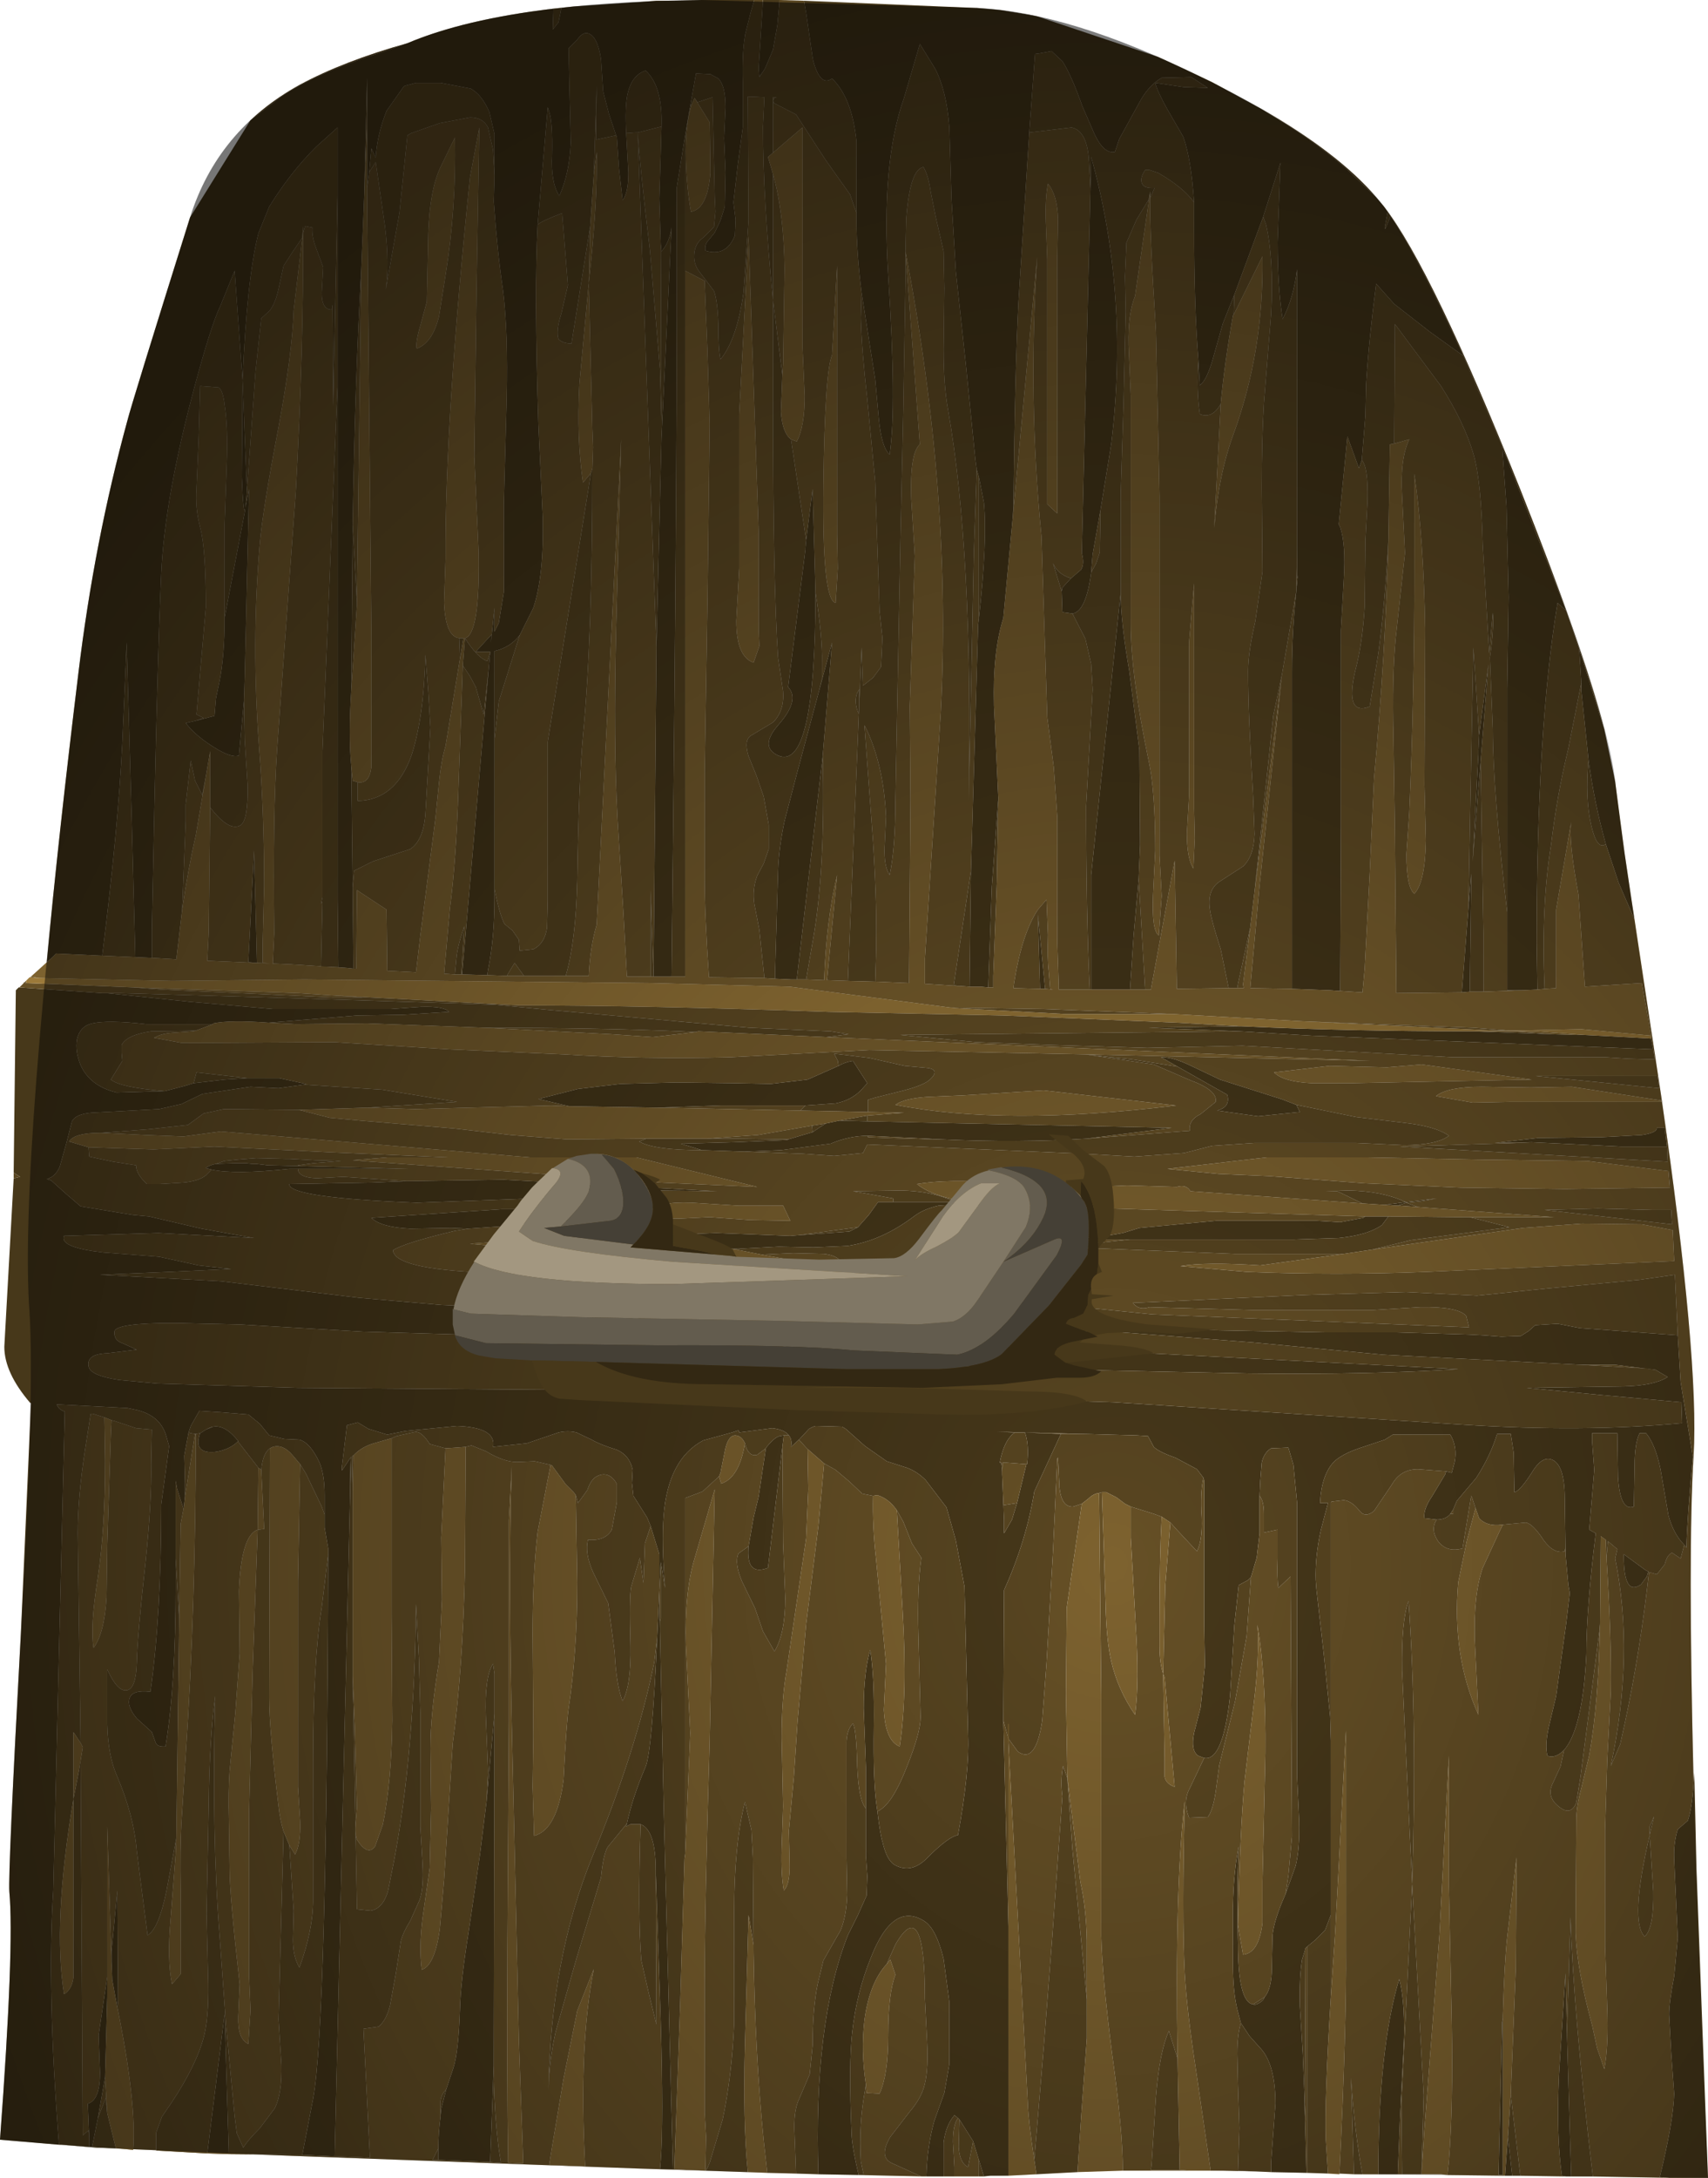 <?xml version="1.0" encoding="UTF-8" standalone="no"?>
<svg xmlns:xlink="http://www.w3.org/1999/xlink" height="151.2px" width="118.65px" xmlns="http://www.w3.org/2000/svg">
  <g transform="matrix(1.0, 0.0, 0.0, 1.0, 0.0, 0.0)">
    <use height="151.2" transform="matrix(1.0, 0.0, 0.0, 1.0, 0.0, 0.0)" width="118.65" xlink:href="#shape0"/>
  </g>
  <defs>
    <g id="shape0" transform="matrix(1.0, 0.0, 0.0, 1.0, 0.0, 0.0)">
      <path d="M110.35 52.75 L109.85 47.95 109.85 47.4 109.7 45.05 111.45 50.65 112.2 54.25 112.85 59.2 113.35 62.55 113.55 63.85 112.45 61.3 111.55 58.6 Q110.75 55.75 110.35 52.75 M114.7 72.1 L114.85 72.85 91.1 71.9 86.15 71.6 79.8 71.35 86.25 71.25 Q93.75 71.6 102.25 71.6 L107.85 71.8 109.3 71.85 110.05 71.85 114.7 72.1 M1.35 68.55 L7.1 68.95 7.4 68.95 13.2 69.55 18.95 70.05 27.15 70.05 29.25 69.9 Q30.85 69.85 31.2 70.25 L28.0 70.45 24.8 70.5 18.65 71.0 Q16.0 70.8 14.8 71.05 L14.8 71.1 10.15 71.1 Q7.5 70.8 6.4 71.05 5.55 71.25 5.35 72.15 5.2 72.95 5.6 73.95 6.25 75.4 8.1 75.85 L11.45 75.75 12.8 75.4 13.45 75.2 15.6 74.95 17.2 74.85 19.4 74.85 21.25 75.25 21.15 75.3 19.35 75.55 17.4 75.45 14.05 75.95 12.6 76.65 11.05 77.0 6.35 77.25 Q5.25 77.35 5.0 77.85 L4.6 79.4 4.15 81.0 Q3.85 81.7 3.25 81.85 L3.55 81.95 4.55 82.85 5.6 83.75 9.25 84.35 10.35 84.45 14.0 85.3 17.65 85.95 11.0 85.6 4.45 85.8 Q4.1 86.6 7.15 86.95 L11.05 87.25 13.8 87.85 16.05 88.1 11.75 88.3 6.95 88.5 15.35 88.95 24.95 90.1 30.7 90.6 36.45 90.85 44.95 91.6 53.4 92.7 48.55 92.9 43.7 92.55 Q38.7 92.4 33.75 92.7 L25.2 92.45 16.65 91.95 12.1 91.85 Q8.0 91.85 7.95 92.45 7.9 93.05 8.5 93.25 L9.5 93.7 7.45 93.95 Q6.0 94.0 6.15 94.85 6.25 95.5 8.25 95.8 L10.9 96.05 20.7 96.35 53.2 96.6 77.35 97.35 101.5 98.9 Q110.0 99.45 116.85 98.8 L116.8 97.35 111.25 96.85 106.05 96.35 109.55 96.3 112.8 96.25 Q114.9 96.2 115.85 95.6 L115.0 95.1 112.2 94.75 109.8 94.75 96.1 94.05 87.05 93.2 77.95 92.5 69.4 92.2 66.95 92.25 64.5 92.0 69.2 91.9 73.85 92.15 92.0 92.5 97.05 92.5 102.05 92.65 103.0 92.7 104.3 92.8 105.65 92.75 106.2 92.4 106.65 92.0 108.2 91.9 109.75 92.2 116.55 92.7 116.75 95.95 117.6 101.15 Q117.2 105.35 117.15 107.45 L117.0 107.25 Q116.25 106.5 115.9 105.2 L115.35 102.0 Q115.0 100.3 114.35 99.5 L113.9 99.5 Q113.55 100.2 113.55 101.8 L113.5 104.6 Q112.55 104.95 112.4 102.55 L112.35 99.5 110.6 99.5 110.6 100.05 110.75 102.05 110.4 106.2 110.85 106.45 Q110.2 111.7 110.2 114.85 109.95 120.0 108.65 121.5 108.05 122.1 107.5 121.9 107.3 121.2 107.6 119.85 L108.1 117.75 108.8 112.7 109.05 110.6 108.95 110.05 108.75 107.9 108.75 107.4 108.7 104.05 Q108.7 101.55 107.7 101.3 107.05 101.15 106.4 102.25 105.6 103.5 105.2 103.6 L105.15 100.85 104.95 99.55 104.0 99.55 Q103.55 101.05 102.55 102.6 L101.2 104.2 100.95 104.8 100.75 105.1 Q100.45 105.5 99.8 105.5 L98.95 105.4 Q98.85 104.8 99.5 103.85 L100.4 102.35 100.45 102.15 100.85 102.25 101.05 101.5 Q101.25 100.45 100.75 99.6 L96.75 99.6 96.2 99.95 94.4 100.55 Q93.25 100.95 92.7 101.45 91.8 102.35 91.7 104.35 L92.25 104.35 91.75 106.25 Q91.35 108.1 91.4 109.7 L91.45 110.35 91.95 114.75 92.4 119.15 92.45 120.85 92.45 130.3 92.45 130.4 92.45 132.95 92.05 134.0 91.35 134.7 90.8 135.15 Q90.65 135.25 90.65 135.4 L90.45 136.05 Q90.25 137.3 90.3 139.3 L90.5 142.55 90.6 145.05 90.75 150.85 88.3 150.8 88.3 150.1 88.6 146.05 Q88.6 143.45 87.65 142.3 L86.8 141.35 86.2 140.45 85.95 139.5 Q85.65 138.25 85.65 136.4 L85.65 132.3 Q85.7 129.9 86.05 128.2 85.9 131.2 86.0 134.95 86.0 139.0 87.05 139.15 87.3 139.25 87.75 138.85 L87.85 138.65 Q88.35 138.05 88.35 136.6 L88.4 134.35 Q88.5 133.3 89.3 131.5 L90.0 129.55 Q90.3 128.35 90.25 126.4 L90.1 123.25 90.1 104.3 89.85 101.7 89.5 100.5 88.3 100.55 Q87.8 100.85 87.65 101.55 L87.55 102.8 87.5 103.85 87.5 106.45 87.3 108.15 86.9 109.5 86.7 109.7 86.05 110.05 85.75 112.8 85.45 117.75 Q84.95 122.3 83.65 122.05 L83.25 121.9 Q82.7 121.55 82.95 120.3 L83.4 118.55 83.7 115.65 83.65 112.75 83.65 102.8 83.6 102.6 83.15 102.0 81.65 101.2 Q80.5 100.8 80.15 100.45 L79.8 99.8 79.75 99.7 78.95 99.65 75.25 99.55 69.25 99.4 70.5 99.45 Q69.75 99.95 69.45 101.55 L69.55 101.55 69.6 102.0 69.75 105.5 69.75 106.45 70.3 105.5 70.65 104.35 71.3 101.65 71.35 101.65 Q71.5 100.3 71.2 99.45 L73.7 99.55 71.85 103.55 Q71.3 106.95 69.75 110.4 L69.7 119.45 70.05 133.75 70.05 151.05 68.8 151.05 68.35 151.1 68.0 149.95 67.6 148.65 66.65 147.15 66.55 147.05 66.3 146.85 Q65.7 147.55 65.55 148.75 L65.55 151.1 64.35 151.1 Q64.4 149.05 64.9 147.25 L65.6 145.3 65.95 143.3 65.95 139.0 65.55 136.0 Q65.05 133.95 64.25 133.4 62.05 131.95 60.5 135.9 59.5 138.35 59.2 141.1 58.95 143.35 59.15 147.95 59.15 148.9 59.65 151.0 L56.85 150.95 Q56.5 140.45 58.9 134.35 L59.6 132.95 60.2 131.6 60.25 130.25 60.15 128.85 60.15 125.55 60.15 122.7 60.0 118.6 Q60.0 116.1 60.45 114.55 60.75 116.3 60.7 119.95 60.65 123.65 60.9 125.4 L60.95 125.75 Q61.15 127.4 61.3 127.85 61.6 129.2 62.2 129.5 63.35 130.1 64.45 128.95 65.9 127.5 66.55 127.4 67.35 123.0 67.25 120.5 L67.0 110.15 66.4 106.95 65.75 104.65 64.3 102.75 Q63.7 102.15 63.0 101.9 L61.6 101.45 60.1 100.4 58.75 99.2 58.5 99.05 56.7 99.0 56.65 99.0 Q56.45 99.05 56.2 99.2 L55.55 99.9 55.5 99.95 54.95 100.45 Q55.05 99.95 54.8 99.65 54.5 99.25 53.65 99.15 L51.35 99.45 51.3 99.3 50.85 99.45 48.85 100.0 Q46.4 101.3 46.1 105.25 45.95 107.1 46.2 110.25 L45.9 108.45 45.8 110.4 45.8 107.9 45.2 105.95 44.95 105.35 44.0 103.85 43.9 102.95 43.95 102.05 Q43.75 101.05 42.85 100.65 41.7 100.3 41.1 99.95 L40.05 99.45 Q39.45 99.3 38.8 99.45 L36.6 100.2 34.25 100.45 Q34.5 99.1 31.75 99.0 L28.15 99.35 26.9 99.6 25.6 99.2 24.85 98.75 24.1 98.95 23.75 101.85 23.75 102.1 24.35 101.2 24.3 104.6 23.25 149.7 21.0 149.6 21.75 145.7 Q22.7 140.7 22.8 107.9 L22.8 107.5 22.55 106.05 22.55 105.15 22.55 103.8 Q22.55 102.4 22.2 101.55 21.55 100.15 20.8 99.95 L19.75 99.9 18.7 99.65 18.05 98.85 17.25 98.2 16.0 98.1 15.4 98.05 13.85 97.95 13.25 99.0 13.1 99.45 12.8 101.05 12.85 102.95 12.85 103.9 12.75 104.8 12.75 104.75 12.3 103.35 12.2 102.8 12.2 108.2 12.2 110.2 Q12.2 117.0 11.5 121.25 10.9 121.3 10.8 120.95 L10.55 120.25 9.5 119.3 Q8.8 118.45 9.0 117.9 9.2 117.3 10.45 117.45 11.2 112.15 11.2 104.45 L11.75 100.4 11.55 99.7 Q11.15 98.3 9.55 97.9 L8.85 97.75 3.95 97.5 Q4.05 97.85 4.5 98.0 L4.35 104.2 3.7 131.25 Q3.25 138.1 4.1 148.9 L0.0 148.55 Q1.0 135.1 0.65 131.35 0.55 130.0 1.45 113.4 L2.15 97.4 2.1 97.4 Q0.3 95.3 0.3 93.5 L0.95 81.8 1.0 81.8 1.4 81.7 1.0 81.45 0.95 81.4 1.1 68.75 1.3 68.55 1.35 68.55 M81.8 74.05 L80.65 73.4 Q81.4 73.35 82.75 74.0 L84.75 74.95 88.05 76.0 89.0 76.3 90.05 76.7 90.3 77.2 87.4 77.5 84.55 77.1 Q85.5 76.85 85.25 76.0 L81.8 74.05 M51.7 79.95 L48.75 79.85 47.3 79.4 51.0 79.3 54.7 79.15 54.75 79.1 56.45 78.6 57.35 78.0 58.3 77.8 60.25 77.85 81.4 78.3 75.5 79.05 Q70.75 79.35 65.4 79.1 L60.3 78.85 Q59.0 78.85 57.7 79.4 L54.25 79.85 51.7 79.95 M14.7 81.2 L14.3 81.1 Q14.5 80.9 15.0 80.8 L16.5 80.75 17.05 80.75 17.5 80.8 17.8 80.8 18.6 80.9 20.7 80.95 28.35 81.15 20.7 81.15 20.1 81.15 Q16.3 81.55 14.7 81.2 M28.25 82.0 L35.0 81.9 49.8 82.7 45.5 82.65 Q42.9 82.6 41.2 82.7 L37.15 83.2 28.95 83.5 Q20.0 83.15 20.1 82.2 L23.0 82.15 25.9 82.1 28.25 82.0 M43.95 84.2 L43.95 84.5 32.55 85.3 31.35 85.25 28.5 85.3 Q26.45 85.2 25.8 84.55 L34.85 83.95 43.95 83.95 43.95 84.2 M37.15 88.4 L35.95 88.35 37.0 88.35 47.7 88.8 50.95 89.1 54.25 89.45 59.05 90.0 58.2 90.4 55.2 90.6 52.1 90.4 47.65 90.4 Q46.0 90.6 45.7 90.4 L45.2 90.0 44.7 89.6 43.55 89.45 42.4 89.4 40.35 88.8 37.15 88.4 M45.05 86.2 L44.7 85.8 49.75 85.6 54.9 85.8 55.5 85.75 59.0 85.5 59.6 85.2 60.35 84.35 61.0 83.45 62.05 83.45 66.4 83.45 67.35 83.45 71.75 83.7 69.35 83.9 66.8 83.6 65.2 83.7 Q64.15 83.95 63.55 84.4 61.25 86.15 58.85 86.5 L56.5 86.6 54.1 86.55 51.25 86.7 50.85 86.7 48.5 86.3 45.05 86.2 M97.3 83.5 L99.8 83.2 98.7 83.4 97.7 83.5 97.1 83.7 96.2 83.65 97.3 83.5 M78.5 86.05 L74.45 86.05 76.85 85.8 78.0 85.6 79.15 85.25 84.5 84.75 91.45 84.75 93.1 84.85 94.7 84.55 94.85 84.45 96.45 84.45 96.0 85.05 Q95.0 85.75 93.0 85.95 L89.9 86.05 78.5 86.05 M95.75 150.95 Q95.75 142.2 97.2 137.4 97.65 139.1 97.5 142.25 L97.25 147.1 97.1 150.95 95.75 150.95 M104.4 151.0 L104.1 151.0 104.35 140.4 104.4 140.1 104.4 151.0 M108.8 151.1 L108.5 151.05 Q108.1 148.25 108.3 144.05 L108.75 137.0 108.85 141.1 109.1 149.6 109.15 151.1 108.8 151.1 M115.95 151.2 L115.3 151.15 Q116.25 147.25 116.3 145.35 L116.1 142.6 115.95 139.85 Q115.95 139.0 116.3 137.2 L116.55 134.55 116.3 129.1 Q116.25 127.95 116.55 127.0 L116.9 126.7 117.25 126.4 Q117.55 125.5 117.65 123.8 L117.7 123.05 117.85 129.75 118.65 151.2 115.95 151.2 M108.8 42.4 L108.2 41.85 Q106.75 50.55 106.75 65.45 L106.8 68.7 105.75 68.75 104.7 68.75 104.7 63.35 104.7 47.8 104.8 41.45 104.65 35.15 104.35 31.0 108.8 42.4 M106.4 79.3 L103.85 79.35 106.85 79.0 111.25 78.95 114.05 78.8 Q115.1 78.65 115.1 78.3 L115.65 78.3 115.8 79.6 112.6 79.6 109.55 79.45 106.4 79.3 M114.4 109.45 L114.0 110.0 Q112.8 110.85 112.8 108.05 L112.8 107.9 113.55 108.45 114.3 109.0 114.5 109.1 114.4 109.45 M17.4 8.35 L19.55 6.7 Q22.0 5.05 26.75 3.55 L28.3 3.0 Q32.2 1.35 38.45 0.6 L38.4 2.05 38.8 1.55 39.0 0.55 39.85 0.45 44.35 0.15 45.6 0.05 46.85 0.05 48.7 0.0 49.05 0.0 50.05 0.0 52.4 0.0 52.15 0.85 51.75 2.45 51.75 2.5 Q51.55 3.65 51.6 5.7 L51.6 8.85 51.25 11.45 50.95 14.05 51.1 15.25 51.05 16.35 Q50.45 17.85 49.0 17.4 48.95 16.95 49.2 16.7 L49.65 16.15 50.05 15.3 50.35 14.35 50.4 11.95 50.3 9.6 50.4 7.45 Q50.4 5.95 49.9 5.45 L49.35 5.15 48.35 5.1 47.95 7.35 47.6 9.35 47.0 13.1 Q47.1 28.7 46.65 67.8 L45.4 67.8 45.6 44.9 45.95 30.45 46.65 15.8 Q46.5 16.85 45.95 17.45 L45.9 16.95 45.8 13.8 45.9 10.65 45.95 8.8 Q46.05 6.0 44.85 4.9 43.9 5.2 43.6 6.5 43.4 7.4 43.5 9.25 L43.65 12.0 Q43.65 13.4 43.25 13.9 L43.0 11.7 42.85 9.5 42.8 9.4 42.3 7.9 41.9 6.35 41.75 4.1 Q41.5 2.45 40.8 2.3 40.45 2.25 40.1 2.75 L39.5 3.35 39.55 5.8 39.65 9.9 Q39.55 12.1 38.85 13.6 38.25 12.65 38.35 10.75 38.4 8.5 38.15 7.75 L38.05 7.45 37.35 15.6 Q37.1 20.2 37.4 29.45 L37.7 35.9 Q37.8 39.95 37.05 42.2 L36.1 44.1 Q35.45 44.95 34.35 45.2 L34.35 51.35 34.35 61.7 34.35 62.4 Q34.35 65.15 33.9 67.35 L33.85 67.7 32.1 67.65 33.95 46.4 34.05 45.3 34.05 45.25 33.05 45.25 34.15 44.05 34.1 44.65 34.35 42.2 34.35 43.85 34.65 43.25 35.0 41.1 35.0 35.0 35.2 27.6 Q35.3 23.1 34.95 20.2 34.55 17.5 34.3 14.0 L34.35 12.2 34.35 9.3 34.0 7.8 Q33.5 6.6 32.7 6.15 L30.6 5.75 28.9 5.75 28.15 5.95 28.05 6.0 26.85 7.7 Q26.2 9.35 26.1 10.95 L25.8 10.3 25.65 11.95 25.5 13.05 25.5 8.6 25.5 5.4 25.3 13.6 25.1 18.55 Q24.65 26.6 24.5 36.45 L24.4 47.95 Q24.2 51.1 24.4 53.15 L24.5 61.6 24.55 67.25 24.1 67.2 23.5 67.15 23.45 62.5 23.45 26.75 23.45 13.35 23.45 8.85 21.95 10.2 Q20.15 12.0 18.7 14.35 L17.95 16.2 Q17.15 19.35 16.85 26.4 L16.3 18.8 15.3 21.25 Q14.65 22.6 13.5 26.9 11.45 34.55 11.2 39.8 10.9 46.25 10.55 64.65 L10.55 66.5 9.4 66.45 9.15 56.85 8.8 44.6 8.5 51.5 Q8.2 57.6 7.1 66.35 L3.9 66.2 3.65 66.45 3.25 66.8 Q4.05 58.1 5.45 46.7 6.55 37.6 8.85 29.2 9.15 28.0 13.2 15.1 L17.4 8.35 M17.15 34.1 L17.15 34.15 17.05 35.25 17.3 33.95 17.15 40.5 17.0 47.0 16.95 48.6 16.6 52.45 Q16.1 52.65 14.9 51.9 13.85 51.25 13.2 50.55 L12.9 50.2 13.55 50.05 14.9 49.7 15.0 48.5 15.25 47.3 Q15.6 45.55 15.6 42.9 L17.05 35.3 Q16.9 35.95 16.8 33.1 L16.85 26.4 17.15 34.1 M17.25 66.8 L17.65 59.05 17.85 66.85 17.25 66.8 M72.1 1.15 L80.45 3.95 82.4 4.85 84.2 5.7 87.6 7.55 89.05 8.45 Q91.2 9.75 93.4 11.6 L95.6 13.7 96.15 14.35 96.4 14.7 96.2 15.75 96.2 15.9 96.25 15.85 96.6 15.0 Q98.5 17.8 101.65 24.7 L99.35 23.05 96.85 21.1 95.6 19.7 Q95.1 23.5 94.9 26.65 L94.85 28.85 94.6 31.95 94.4 32.5 93.6 30.3 93.0 36.4 93.1 36.6 Q93.5 37.8 93.35 40.2 L93.15 43.75 93.15 57.3 93.1 68.8 92.4 68.75 89.75 68.65 89.75 46.6 Q89.75 43.85 90.05 41.05 L90.15 39.95 90.1 40.2 90.1 38.2 90.1 18.7 Q89.85 20.75 89.1 22.15 88.75 19.9 88.75 16.8 L88.95 11.3 87.75 15.05 85.75 20.45 84.95 22.45 84.3 24.75 Q83.85 26.4 83.35 26.75 L83.25 25.0 Q82.95 21.35 82.95 15.75 L82.95 14.05 Q82.75 11.05 82.2 9.5 L81.1 7.6 Q80.4 6.35 80.25 5.75 L82.25 6.05 83.9 6.1 82.75 5.35 80.7 5.4 Q79.75 5.95 79.1 7.2 L77.75 9.65 77.45 10.55 Q76.7 10.7 76.05 9.35 L75.2 7.4 Q74.4 5.15 73.8 4.25 L73.05 3.55 72.25 3.7 71.9 3.75 71.5 9.2 70.75 20.95 Q70.5 25.65 70.4 35.2 L70.35 35.95 69.7 42.9 Q68.95 45.25 69.05 49.0 L69.35 55.4 68.9 61.55 68.65 68.55 68.1 68.5 67.9 68.5 67.35 68.5 67.45 60.45 67.95 43.35 68.0 42.95 Q68.6 37.55 68.35 34.9 L68.0 33.1 67.85 32.6 67.75 31.85 67.1 25.35 66.4 18.85 66.1 13.85 65.95 8.85 Q65.75 6.25 64.95 4.75 L63.9 3.05 62.8 6.8 Q61.2 11.3 61.7 19.1 62.3 28.3 61.8 31.55 61.25 31.1 61.05 29.1 L60.8 26.35 59.85 20.3 Q59.5 17.5 59.5 15.35 L59.5 14.8 59.5 9.85 Q59.2 6.8 57.8 5.45 57.0 6.05 56.5 4.25 L56.45 4.0 56.0 0.9 55.85 0.05 67.75 0.55 67.85 0.55 69.5 0.7 71.6 1.05 72.1 1.15 M75.75 13.15 L75.8 10.9 Q78.45 20.4 77.2 30.8 L76.45 35.4 75.9 38.5 75.8 39.75 Q75.45 42.45 74.5 42.6 L73.8 42.5 73.75 41.05 73.8 40.8 74.4 40.15 75.1 39.55 Q75.35 39.15 75.15 38.4 L75.75 13.15 M75.8 68.7 L75.8 60.75 77.85 41.15 Q77.85 43.15 78.45 46.6 L79.15 52.05 79.2 58.65 79.1 61.0 78.75 64.95 78.5 68.7 75.8 68.7 M54.15 0.0 L54.15 0.1 54.0 1.75 53.7 3.45 53.15 4.75 52.75 5.35 52.7 4.75 52.95 0.85 53.0 0.0 54.15 0.0 M56.0 37.5 L56.45 33.95 56.65 41.1 Q56.65 53.6 54.05 52.45 52.75 51.85 54.05 50.35 55.6 48.6 54.75 47.7 L55.95 38.15 55.95 38.05 56.0 37.5 M56.9 47.95 L57.8 44.6 57.15 52.5 55.35 68.0 54.95 68.0 53.85 67.95 53.85 67.25 54.05 60.45 Q54.1 58.9 54.5 57.0 L55.4 53.55 56.9 47.95 M72.6 68.65 L72.25 68.65 72.1 63.5 72.6 68.65 M102.4 57.95 L102.7 52.35 102.7 52.2 102.7 52.1 102.75 51.05 103.4 46.1 102.85 52.9 102.3 59.8 102.35 59.1 102.4 57.95 M102.0 63.15 L102.2 60.65 102.2 61.55 102.1 68.85 101.55 68.9 102.0 63.15 M72.2 95.05 L60.05 94.55 56.85 94.4 Q54.75 94.3 53.8 93.75 54.2 93.4 55.5 93.4 L57.15 93.5 62.15 93.5 64.2 93.65 Q65.85 93.7 66.1 93.25 L101.3 95.05 Q95.15 95.45 86.75 95.35 L72.2 95.05 M58.25 74.0 Q58.65 73.75 59.25 73.65 L60.25 75.2 59.8 75.7 Q59.1 76.4 58.05 76.6 L55.95 76.75 50.05 76.75 45.7 76.9 39.55 76.8 37.4 76.3 40.15 75.6 43.1 75.25 47.0 75.15 50.95 75.2 53.55 75.25 56.1 74.95 58.25 74.0 M33.8 125.05 L34.35 119.0 34.35 119.45 34.3 143.4 34.05 150.1 30.45 149.95 30.45 149.15 Q30.45 148.1 30.6 146.95 L30.65 146.4 31.0 145.05 31.5 143.55 Q31.85 142.45 31.95 139.55 32.0 137.55 32.55 134.15 L33.35 128.7 33.8 125.05 M45.65 113.7 L45.8 110.4 45.85 113.25 46.1 125.25 46.75 150.6 45.85 150.6 45.9 150.0 Q46.1 147.3 45.9 140.35 L45.55 129.85 Q45.55 127.05 44.5 126.65 L43.8 126.65 43.5 126.8 43.55 126.6 Q43.95 124.75 44.85 122.65 45.3 121.55 45.65 113.7 M54.45 99.65 L54.35 100.45 53.35 108.85 Q51.8 109.45 52.0 107.35 L52.35 105.35 52.7 103.9 53.2 100.55 53.3 100.4 Q53.8 99.8 54.15 99.7 L54.45 99.65 M104.75 148.35 L105.05 151.05 104.55 151.05 104.75 148.35 M6.2 148.4 L6.1 146.05 Q6.95 145.8 6.95 143.9 L6.85 141.3 7.45 137.25 7.45 138.65 7.3 144.2 6.8 147.05 6.4 149.05 6.2 149.05 6.2 148.4 M7.75 136.2 L7.75 135.5 8.15 131.25 8.2 138.9 8.15 139.35 7.8 137.45 7.75 136.2 M14.8 99.05 Q15.65 98.9 16.55 100.05 15.95 100.65 14.95 100.8 13.4 100.95 13.9 99.5 L14.0 99.45 14.3 99.25 14.8 99.05 M14.4 149.5 L15.6 139.85 15.9 149.55 14.4 149.5" fill="#47381a" fill-rule="evenodd" stroke="none"/>
      <path d="M109.85 47.4 L109.85 47.95 110.35 52.75 Q110.1 55.45 110.55 57.35 110.95 59.05 111.55 58.6 L112.45 61.3 113.55 63.85 115.4 76.1 Q118.05 94.4 117.65 101.05 117.25 107.55 117.65 123.8 117.55 125.5 117.25 126.4 L116.9 126.7 116.55 127.0 Q116.25 127.95 116.3 129.1 L116.55 134.55 116.3 137.2 Q115.95 139.0 115.95 139.85 L116.1 142.6 116.3 145.35 Q116.25 147.25 115.3 151.15 L115.95 151.2 110.65 151.1 Q109.3 139.7 109.1 133.1 L108.85 141.1 108.75 137.0 108.3 144.05 Q108.1 148.25 108.5 151.05 L108.8 151.1 105.65 151.05 105.6 150.95 104.95 145.45 105.0 144.1 105.3 136.55 105.35 128.95 104.7 134.5 Q104.5 136.35 104.4 139.95 L104.4 140.1 104.35 140.4 104.1 151.0 104.4 151.0 104.5 151.05 100.55 151.0 100.65 150.05 Q100.95 146.25 100.85 140.5 L100.65 130.95 100.65 121.9 100.0 134.25 98.95 147.85 98.75 150.95 98.9 145.45 98.1 130.8 Q98.45 119.7 97.85 111.15 97.35 112.45 97.4 115.95 L97.6 120.35 98.1 130.8 97.35 146.05 97.4 150.95 97.1 150.95 97.25 147.1 97.5 142.25 Q97.65 139.1 97.2 137.4 95.75 142.2 95.75 150.95 L94.8 150.95 94.65 150.95 Q94.1 148.05 93.85 144.25 L94.05 150.95 93.05 150.9 Q93.55 140.55 93.5 135.35 L93.5 120.15 92.75 134.2 92.45 138.65 92.45 132.95 92.45 130.4 92.45 130.3 92.45 120.85 92.45 104.3 92.5 104.25 93.35 104.15 Q93.9 104.2 94.45 104.9 94.85 105.4 95.45 104.9 L96.7 103.05 Q97.3 102.0 98.5 102.0 L100.45 102.15 100.4 102.35 99.5 103.85 Q98.85 104.8 98.95 105.4 L99.8 105.5 Q99.35 106.2 99.9 107.0 100.5 107.8 101.6 107.5 L102.2 103.85 102.25 103.95 102.5 104.7 101.9 106.95 101.3 109.85 Q100.85 114.95 102.7 119.05 L102.45 113.9 Q102.35 110.7 103.0 108.85 L104.2 106.25 104.4 105.85 106.0 105.7 Q106.5 105.8 107.25 106.95 107.95 107.9 108.7 107.7 L108.75 107.4 108.75 107.9 108.95 110.05 109.05 110.6 108.8 112.7 108.1 117.75 107.6 119.85 Q107.3 121.2 107.5 121.9 108.05 122.1 108.65 121.5 L108.4 122.65 107.8 123.95 Q107.5 124.75 108.2 125.35 109.1 126.15 109.5 125.15 L109.8 123.3 111.1 113.3 111.15 112.75 Q111.05 118.25 110.4 121.85 L109.85 124.15 Q109.5 125.45 109.5 126.4 L109.45 134.2 Q109.55 136.75 110.6 140.6 L110.95 142.2 111.45 143.65 Q111.75 142.0 111.65 139.4 L111.5 135.1 111.5 127.05 111.65 122.2 111.9 117.4 Q111.95 113.7 111.6 108.15 L111.7 107.0 112.35 107.55 112.2 108.2 Q113.55 114.85 111.9 122.6 L112.55 121.1 112.9 119.5 Q113.95 114.55 114.55 109.15 L115.1 109.3 115.65 108.6 Q115.8 107.95 116.15 107.8 L116.75 108.2 117.0 107.25 117.15 107.45 Q117.2 105.35 117.6 101.15 L116.75 95.95 116.55 92.7 116.35 88.5 113.9 88.85 107.5 89.45 102.6 89.95 97.65 89.7 90.75 89.9 79.9 90.4 78.7 90.45 Q79.1 91.0 79.85 90.75 L87.0 90.95 95.4 90.95 98.65 90.75 Q101.25 90.7 101.85 91.35 L102.05 92.15 80.05 91.25 69.7 90.2 63.3 90.15 59.05 90.0 59.5 89.9 68.95 90.1 64.5 89.9 63.3 89.9 63.05 88.1 Q62.95 87.15 63.3 86.85 63.55 86.6 64.6 86.3 66.1 85.85 69.7 85.35 73.0 84.9 74.8 84.2 L68.8 84.25 66.8 83.6 69.35 83.9 71.75 83.7 72.3 83.75 94.85 84.45 94.7 84.55 93.1 84.85 91.45 84.75 84.5 84.75 79.15 85.25 78.0 85.6 76.85 85.8 74.45 86.05 78.5 86.05 76.65 86.25 74.95 86.3 73.3 86.55 85.75 87.05 93.35 87.05 87.55 87.85 Q83.75 87.6 82.0 87.9 L86.6 88.3 Q92.85 88.55 99.1 88.3 L116.3 87.55 116.2 85.4 114.05 85.0 109.9 84.95 105.8 85.25 95.35 86.75 98.0 86.1 104.85 85.2 102.1 84.5 101.05 84.5 107.95 84.5 98.5 83.8 97.7 83.5 98.7 83.4 99.8 83.2 97.3 83.5 97.65 83.45 Q96.05 82.7 93.7 82.65 L92.1 82.7 92.9 82.7 94.65 83.55 82.7 82.7 Q82.4 82.2 81.75 82.4 L78.3 82.3 74.85 82.45 69.25 82.1 Q65.8 81.85 63.7 82.2 64.8 83.1 67.35 83.45 L66.4 83.45 65.9 83.25 Q64.55 82.7 62.65 82.65 L59.25 82.7 62.05 83.2 62.05 83.45 61.0 83.45 60.35 84.35 59.6 85.2 55.5 85.75 54.9 85.8 49.75 85.6 44.7 85.8 45.05 86.2 38.8 85.9 32.65 86.35 35.35 86.6 39.55 87.05 43.75 87.55 58.0 88.35 57.5 88.55 54.35 88.75 51.15 88.35 41.6 87.85 36.7 87.9 35.6 88.1 37.0 88.35 35.95 88.35 37.15 88.4 37.95 88.6 33.7 88.35 Q27.4 88.1 27.3 86.8 28.05 86.3 31.6 85.45 L32.55 85.3 43.95 84.5 43.95 84.2 45.25 83.5 41.2 82.7 Q42.9 82.6 45.5 82.65 L49.8 82.7 35.0 81.9 28.25 82.0 23.85 81.7 22.0 81.8 Q20.7 81.75 20.7 81.15 L28.35 81.15 20.7 80.95 20.7 80.9 21.8 80.75 23.7 80.6 21.9 80.55 20.1 80.45 19.8 80.45 17.8 80.4 16.55 80.5 15.6 80.6 15.0 80.8 Q14.5 80.9 14.3 81.1 L14.7 81.2 14.3 81.6 Q13.8 82.0 12.75 82.1 L11.1 82.2 10.2 82.2 Q9.45 81.5 9.45 80.9 L7.85 80.65 6.2 80.3 6.15 79.65 10.65 79.8 14.9 79.6 23.0 80.0 31.1 80.35 26.9 80.35 24.5 80.55 25.75 80.65 39.1 81.6 45.85 82.1 52.6 82.4 44.2 80.35 36.8 80.35 15.35 78.55 12.75 78.9 10.15 78.8 7.0 78.65 10.3 78.4 13.05 78.1 14.15 77.3 15.55 77.0 20.9 77.05 20.75 77.05 22.9 77.6 25.05 77.8 31.6 78.35 35.5 78.8 39.4 79.1 44.9 79.05 44.4 79.25 Q45.45 79.85 48.75 79.85 L51.7 79.95 55.8 80.1 57.95 80.25 59.95 80.05 60.25 79.45 75.3 80.1 78.8 80.3 82.25 80.05 84.2 79.55 87.15 79.35 94.2 79.35 97.5 79.5 Q99.8 79.5 100.65 78.85 99.75 78.2 97.55 77.95 L94.2 77.55 90.05 76.7 89.0 76.3 88.05 76.0 84.75 74.95 82.75 74.0 Q81.4 73.35 80.65 73.4 L81.8 74.05 78.65 73.55 75.4 73.2 95.2 73.65 57.4 72.0 58.95 71.8 57.7 71.6 52.05 71.35 38.0 70.1 34.35 69.75 20.3 69.3 8.4 68.95 7.4 68.95 7.1 68.95 1.35 68.55 1.65 68.25 1.85 68.25 1.95 68.25 9.25 68.55 11.2 68.7 23.1 69.25 25.2 69.25 23.0 69.1 36.1 69.8 Q44.65 69.8 57.6 70.25 L69.7 70.5 81.8 71.0 86.25 71.25 79.8 71.35 86.15 71.6 62.55 71.85 67.8 72.35 73.1 72.55 79.7 72.75 86.3 72.6 93.65 73.0 100.95 73.4 111.55 73.4 113.15 73.5 114.95 73.55 114.85 72.85 114.7 72.1 114.7 71.9 114.05 68.25 110.1 68.5 109.65 62.1 Q108.95 58.35 109.15 57.05 L108.1 63.15 108.1 68.6 107.3 68.65 Q107.05 62.9 107.75 58.65 108.15 55.25 108.95 51.95 L109.85 47.4 M111.45 50.65 L109.7 45.05 108.8 42.4 104.35 31.0 101.65 24.7 Q98.5 17.8 96.6 15.0 L96.4 14.7 96.15 14.35 Q99.5 18.7 105.6 33.95 109.95 44.9 111.45 50.65 M105.2 71.6 L107.85 71.8 102.25 71.6 105.2 71.6 M115.4 76.4 L109.2 75.45 106.35 75.5 102.95 75.45 Q100.55 75.45 99.75 76.1 L102.3 76.55 104.85 76.5 115.4 76.5 115.4 76.4 M115.8 79.6 L115.65 78.3 115.1 78.3 Q115.1 78.65 114.05 78.8 L111.25 78.95 106.85 79.0 103.85 79.35 106.4 79.3 105.45 79.35 97.25 79.6 115.85 80.65 115.8 79.6 M115.15 74.7 L106.7 74.7 115.25 75.55 115.15 74.7 M116.1 84.0 L114.75 84.0 111.0 83.9 107.3 84.0 111.75 84.5 116.15 85.0 116.1 84.0 M115.9 81.3 L110.25 80.6 102.6 80.5 94.95 80.35 88.0 80.35 81.1 81.15 84.65 81.5 88.15 81.65 94.8 82.15 101.45 82.45 108.7 82.55 116.0 82.45 115.9 81.3 M109.8 94.75 L112.2 94.75 115.0 95.1 114.35 95.0 109.8 94.75 M21.15 75.3 L21.25 75.25 19.4 74.85 17.2 74.85 13.65 74.45 13.45 75.2 12.8 75.4 11.45 75.75 Q8.35 75.5 7.7 74.95 L8.1 74.3 8.5 73.65 8.45 73.1 8.45 72.55 Q8.8 71.85 10.5 71.6 L13.6 71.55 13.4 71.6 12.0 71.7 Q11.2 71.75 10.7 72.05 L12.6 72.4 14.4 72.4 23.2 72.35 31.2 72.85 39.15 73.2 Q44.6 73.55 50.7 73.4 L55.55 73.15 60.35 72.9 75.4 73.2 80.15 73.9 82.7 75.0 Q84.6 75.7 84.45 76.5 L83.4 77.35 Q82.55 77.75 82.65 78.5 L75.5 79.05 81.4 78.3 60.25 77.85 60.25 77.45 62.8 77.25 60.3 77.2 60.3 76.35 60.8 76.2 62.8 75.7 Q64.15 75.35 64.6 74.95 65.3 74.3 64.5 74.15 L62.85 74.0 60.4 73.45 57.95 73.15 58.2 73.65 58.25 74.0 56.1 74.95 53.55 75.25 50.95 75.2 47.0 75.15 43.1 75.25 40.15 75.6 37.4 76.3 39.55 76.8 38.3 76.75 28.85 77.0 25.5 76.9 31.75 76.5 26.55 75.65 21.15 75.3 M114.5 109.1 L114.4 109.45 114.5 109.1 M114.6 126.8 L114.6 127.4 114.9 126.1 114.6 126.8 M114.85 131.3 L114.6 127.4 Q113.2 133.4 114.25 134.45 114.9 133.85 114.85 131.3 M28.3 3.0 L26.75 3.55 Q22.0 5.05 19.55 6.7 L17.4 8.35 Q18.9 6.95 20.8 5.9 23.85 4.25 28.3 3.0 M3.25 66.8 L3.65 66.45 2.15 67.8 2.7 67.9 2.1 67.85 3.25 66.8 M23.45 13.35 L23.45 26.75 22.4 52.15 22.4 62.3 22.3 62.75 22.4 62.6 22.3 67.1 23.5 67.15 24.1 67.2 20.2 66.95 14.4 66.7 14.5 64.7 14.6 56.05 Q15.9 57.75 16.7 57.3 17.25 56.95 17.2 54.5 L17.0 51.35 16.95 48.6 17.0 47.0 17.15 40.5 17.3 33.95 17.05 35.25 17.15 34.15 17.15 34.1 17.75 25.8 18.15 22.1 18.75 21.55 Q19.15 21.0 19.35 20.05 L19.7 18.45 20.35 17.45 21.0 16.5 20.4 21.55 Q20.3 24.55 19.35 29.65 18.25 35.4 18.05 37.7 17.45 44.65 18.0 51.9 18.35 56.45 18.35 61.5 L18.25 65.45 18.25 66.85 18.95 66.9 19.05 64.8 Q18.95 56.3 19.25 52.0 L20.55 34.1 Q21.1 24.05 21.05 16.2 L21.2 15.7 21.7 15.8 Q21.65 16.4 21.95 17.2 L22.45 18.55 22.35 20.35 Q22.35 21.5 23.05 21.5 L23.1 21.15 23.15 28.2 23.45 13.35 M24.55 67.25 L24.5 61.6 24.6 60.45 25.9 59.8 28.5 58.95 Q29.4 58.35 29.55 56.55 L29.9 50.5 29.75 48.0 29.55 45.45 Q29.45 49.75 28.6 52.4 27.5 55.55 24.85 55.6 L24.85 54.3 Q25.65 54.45 25.8 53.25 L25.8 51.4 25.8 44.1 25.5 13.05 25.65 11.95 26.1 11.25 26.75 15.75 Q27.05 18.35 26.8 20.1 L27.75 14.75 28.3 9.4 28.55 9.25 30.55 8.55 32.65 8.15 Q33.55 8.15 33.9 8.85 L34.25 10.4 34.35 12.2 34.3 14.0 Q34.55 17.5 34.95 20.2 35.3 23.1 35.2 27.6 L35.0 35.0 35.0 41.1 34.65 43.25 34.35 43.85 34.35 42.2 34.1 44.65 34.15 44.05 33.05 45.25 34.05 45.25 34.05 45.3 33.85 45.9 Q33.15 45.65 32.3 44.3 33.35 44.05 33.25 38.35 L32.95 31.7 33.1 20.3 33.3 8.85 32.65 12.3 Q30.9 29.25 30.95 38.8 L30.85 41.85 Q30.95 44.2 31.9 44.3 L31.95 45.65 31.95 45.75 30.95 51.8 Q30.65 52.8 30.5 54.3 L30.25 56.8 29.2 64.95 28.9 67.5 27.95 67.45 26.9 67.4 26.85 63.15 24.8 61.8 24.75 67.25 24.55 67.25 M24.5 36.45 Q24.65 26.6 25.1 18.55 L24.8 41.5 24.8 41.9 24.5 36.45 M25.3 13.6 L25.5 5.4 25.5 8.6 25.3 13.6 M33.95 46.4 L32.1 67.65 32.05 67.65 32.25 64.3 Q31.75 65.8 31.7 66.6 L31.6 67.65 30.85 67.6 31.25 63.1 Q31.7 59.65 31.85 54.65 L32.15 46.2 32.65 46.95 33.05 47.7 33.6 49.6 33.95 46.4 M34.35 61.7 L34.35 51.35 34.65 48.7 36.1 44.1 37.05 42.2 Q37.8 39.95 37.7 35.9 L37.4 29.45 Q37.1 20.2 37.35 15.6 37.6 15.35 39.05 14.8 L39.25 17.3 39.45 19.8 39.0 21.75 Q38.6 23.0 38.8 23.55 39.1 23.85 39.7 23.85 L41.0 15.7 40.9 19.65 40.25 26.65 Q40.05 30.5 40.5 33.5 L41.05 32.85 38.05 51.5 38.05 62.5 38.0 64.4 Q37.85 65.5 37.05 65.9 L36.1 66.0 36.05 65.25 35.6 64.6 35.05 64.15 Q34.7 63.5 34.35 61.7 M42.8 9.4 L42.85 9.5 43.0 11.7 43.25 13.9 Q43.65 13.4 43.65 12.0 L43.5 9.25 44.15 9.2 44.3 9.2 45.9 8.8 45.95 8.8 45.9 10.65 45.8 13.8 45.9 16.95 45.95 29.25 45.85 25.65 45.15 17.4 Q44.45 11.55 44.3 9.2 L45.6 44.9 45.4 67.8 45.2 61.8 45.2 67.8 43.55 67.8 43.3 63.25 42.9 56.9 Q42.6 51.55 42.8 43.7 L43.15 30.5 41.45 64.2 Q41.0 65.7 40.9 67.75 L39.3 67.75 Q40.0 65.35 40.1 61.15 40.2 54.4 40.5 51.05 41.15 44.35 41.15 32.5 L41.2 31.05 41.15 29.8 40.9 19.65 Q41.45 14.7 41.45 11.6 L41.45 10.55 41.25 12.1 41.45 5.95 41.4 9.7 42.8 9.4 M47.6 9.35 L47.95 7.35 48.05 7.25 Q47.6 8.55 47.65 11.05 47.7 13.05 48.0 14.7 49.15 14.5 49.35 12.0 L49.3 8.5 48.25 6.8 48.45 7.1 49.5 6.75 49.65 13.6 49.7 14.7 49.6 15.75 48.85 16.5 Q48.35 16.85 48.25 17.45 48.1 18.3 48.65 18.95 L49.6 20.2 Q49.85 20.9 49.9 22.5 49.9 24.3 50.05 24.95 51.2 23.55 51.65 20.3 L52.0 15.3 51.95 6.7 53.1 6.75 53.0 8.8 Q53.0 13.85 53.7 20.85 L53.7 12.1 Q54.45 14.75 54.5 18.65 L54.4 25.3 54.35 26.05 53.7 20.85 53.7 28.1 Q53.7 40.6 54.05 45.65 L54.4 48.0 Q54.5 49.35 53.7 50.15 L52.2 51.05 Q51.65 51.35 52.0 52.5 L52.55 53.85 53.05 55.3 53.4 57.25 53.4 58.95 53.05 59.95 52.6 60.8 Q52.25 61.75 52.4 62.75 L52.75 64.55 53.1 67.9 49.25 67.85 Q48.95 63.45 48.95 61.0 L48.95 53.65 49.15 41.55 49.3 29.45 49.15 24.5 48.95 19.5 47.6 18.8 47.6 9.35 M39.85 0.45 L39.0 0.55 38.45 0.6 39.85 0.45 M13.55 50.05 L14.15 49.85 13.65 49.6 14.3 42.15 Q14.3 38.05 13.9 36.6 13.55 35.25 13.65 33.95 L13.8 30.4 13.9 26.8 15.2 26.9 Q15.5 27.15 15.6 28.1 15.85 29.7 15.75 32.25 L15.6 36.4 15.6 42.9 Q15.6 45.55 15.25 47.3 L15.0 48.5 14.9 49.7 13.55 50.05 M1.8 68.1 L1.85 68.25 1.7 68.2 1.8 68.1 M12.2 108.2 L12.2 102.8 12.3 103.35 12.75 104.75 12.55 105.8 12.45 112.35 12.2 108.2 M12.85 103.9 L12.85 102.95 12.8 101.05 13.1 99.45 13.25 99.5 13.55 99.55 12.85 103.9 M22.55 105.15 L22.55 106.05 22.8 107.5 22.8 107.9 22.35 111.6 Q21.75 115.25 21.75 122.45 L21.75 131.9 Q21.75 134.0 20.8 136.6 20.35 135.85 20.35 134.65 L20.4 132.65 20.1 128.1 20.5 128.75 Q20.9 128.0 20.85 126.45 L20.7 124.05 20.7 109.75 20.85 101.65 21.25 102.3 22.35 104.6 22.55 105.15 M21.0 149.6 L23.25 149.7 25.7 149.8 25.25 140.85 26.3 140.7 Q26.85 140.25 27.1 139.2 L27.5 137.0 27.85 134.75 Q28.0 134.15 28.5 133.35 L29.15 131.9 Q29.45 131.05 29.35 129.35 L29.2 126.8 29.2 118.85 29.1 115.1 28.9 111.35 Q28.8 121.75 27.35 129.3 L26.95 131.3 Q26.6 132.5 25.75 132.65 L24.8 132.55 24.5 116.35 24.65 119.9 24.8 125.45 24.7 126.65 Q24.65 127.5 24.85 127.8 25.55 128.85 26.05 128.2 L26.6 126.65 Q27.2 123.65 27.25 119.45 L27.2 112.15 27.2 99.85 27.55 99.7 28.9 99.4 Q29.35 99.45 29.85 100.25 L30.95 100.55 30.65 106.75 30.7 111.05 30.5 115.35 Q29.9 118.95 29.9 121.4 L29.95 125.55 29.85 129.7 29.35 133.2 Q29.1 135.25 29.3 136.75 30.2 136.45 30.55 133.95 L30.85 130.5 31.15 125.8 31.45 121.05 Q32.15 115.85 32.3 108.95 L32.35 100.45 32.75 100.35 33.75 100.75 Q35.0 101.5 35.9 101.5 L37.15 101.45 38.25 101.7 37.9 103.5 37.35 106.35 Q37.0 109.3 37.0 113.45 L37.05 120.55 37.0 124.05 37.1 127.45 Q38.7 127.05 39.15 123.55 39.35 119.6 39.5 118.6 40.1 114.65 40.1 109.85 L40.0 104.0 40.0 103.8 40.15 104.35 40.8 103.45 Q41.05 102.7 41.45 102.5 42.2 102.1 42.75 102.85 L42.85 103.05 42.85 104.3 42.5 106.2 Q42.05 107.0 40.85 106.9 40.6 107.8 41.2 109.15 L42.25 111.3 42.7 114.7 Q42.8 116.95 43.25 118.1 43.85 117.0 43.8 114.25 43.7 110.85 43.85 110.15 L44.45 108.15 44.7 109.9 44.8 107.15 45.2 105.95 45.8 107.9 45.8 110.4 45.9 108.45 45.9 112.35 45.85 112.55 45.85 113.25 45.8 110.4 45.65 113.7 45.45 115.4 Q44.2 121.55 41.15 128.9 38.25 136.0 38.1 145.1 38.15 143.05 38.6 141.05 L40.05 135.95 41.75 130.35 Q41.9 128.8 42.2 128.25 L43.55 126.6 43.5 126.8 43.8 126.65 44.5 126.65 Q44.3 133.0 44.55 136.1 L45.05 138.3 45.6 140.55 45.55 129.85 45.9 140.35 Q46.1 147.3 45.9 150.0 L45.85 150.6 46.75 150.6 46.85 150.6 49.0 150.7 49.05 148.35 48.95 146.65 48.95 138.2 Q48.95 132.4 49.3 120.8 L49.65 103.4 48.25 108.2 Q47.55 110.5 47.65 114.2 L47.95 120.3 47.6 128.7 47.6 104.0 48.8 103.55 49.95 102.5 50.1 103.0 Q51.35 102.6 51.75 100.2 L51.8 100.4 Q52.05 101.15 52.6 101.0 L53.2 100.55 52.7 103.9 52.35 105.35 52.0 107.35 51.3 107.85 Q51.0 108.5 51.55 109.8 L52.45 111.65 53.0 113.25 53.8 114.65 Q54.55 113.4 54.55 110.95 L54.4 107.1 54.35 100.45 54.45 99.65 54.8 99.65 Q55.05 99.95 54.95 100.45 L55.5 99.95 56.0 100.5 56.1 100.6 56.15 103.4 56.0 106.8 54.65 115.95 Q54.3 117.85 54.3 120.65 L54.4 125.4 54.3 128.35 Q54.25 130.15 54.45 131.25 54.9 130.8 54.85 129.3 L54.8 127.1 55.15 123.35 55.4 119.55 56.0 112.75 56.85 105.95 57.25 101.6 58.05 102.05 59.0 102.85 59.9 103.7 60.65 103.85 Q60.6 105.95 60.85 108.15 L61.55 115.5 61.4 118.7 Q61.5 120.85 62.5 121.25 63.05 117.65 62.7 111.8 L62.3 104.85 62.75 105.65 63.35 107.15 64.0 108.15 Q63.7 110.35 63.8 113.55 L63.95 119.2 Q63.95 120.3 63.0 122.65 61.95 125.35 60.95 125.75 L60.9 125.4 Q60.65 123.65 60.7 119.95 60.75 116.3 60.45 114.55 60.0 116.1 60.0 118.6 L60.15 122.7 60.15 125.55 Q59.65 125.0 59.55 122.65 59.5 120.1 59.25 119.65 58.85 120.05 58.8 120.9 L58.8 122.25 58.8 129.0 58.85 131.55 Q58.8 133.0 58.4 134.0 L57.8 135.05 57.2 136.1 56.8 137.75 Q56.45 139.45 56.45 142.0 L56.25 144.0 55.5 145.75 Q55.1 146.6 55.2 148.25 L55.3 150.9 53.3 150.85 53.05 148.6 Q52.45 142.55 52.35 135.55 L52.3 128.95 52.2 127.05 51.75 125.1 Q51.0 128.05 51.0 132.75 L51.0 140.45 Q50.85 144.05 50.2 147.15 L49.3 150.15 49.05 150.7 49.0 150.7 45.85 150.6 44.3 150.55 18.4 149.6 6.65 149.1 4.25 148.9 4.35 148.9 6.2 149.05 6.4 149.05 8.05 149.15 9.25 149.25 Q9.5 146.0 8.15 139.35 L8.2 138.9 8.15 131.25 7.75 135.5 7.75 136.2 7.45 126.8 7.45 137.25 6.85 141.3 6.95 143.9 Q6.95 145.8 6.1 146.05 L6.2 148.4 6.15 147.9 5.75 148.25 5.6 122.2 5.5 122.85 5.75 121.3 5.6 121.0 5.4 106.45 Q5.4 104.0 5.9 100.7 L6.3 98.15 6.45 98.15 7.25 98.4 7.3 101.4 Q7.3 106.15 6.8 109.5 6.25 112.9 6.5 114.4 7.25 113.4 7.4 110.9 L7.45 107.25 7.7 99.6 7.75 98.6 7.95 98.65 9.45 99.15 10.55 99.25 10.5 101.65 Q10.55 104.2 10.1 108.55 9.55 113.5 9.5 115.45 9.45 117.25 8.8 117.35 8.15 117.45 7.45 115.9 L7.45 119.7 Q7.5 121.9 8.15 123.35 9.3 126.05 9.5 128.5 L10.25 134.35 Q11.0 133.95 11.55 131.35 L12.25 127.6 12.2 128.75 11.85 133.25 Q11.6 136.05 11.95 137.75 L12.55 137.05 12.55 136.0 12.55 131.3 Q12.5 128.3 12.6 126.6 L12.9 121.9 Q13.6 111.45 13.6 99.55 L13.9 99.5 Q13.4 100.95 14.95 100.8 15.95 100.65 16.55 100.05 L16.55 100.1 17.95 101.9 17.9 106.2 18.35 106.15 18.15 102.05 Q18.25 100.9 18.75 100.55 L18.7 117.85 Q18.7 120.1 19.35 125.4 19.45 126.35 19.7 127.15 L19.35 140.2 19.55 143.35 Q19.6 145.3 19.1 146.35 L18.05 147.75 Q17.2 148.6 16.9 149.1 L16.45 148.1 16.3 146.9 15.7 140.6 15.25 134.3 Q14.7 127.45 14.95 117.75 14.55 120.7 14.5 125.3 L14.35 132.85 14.45 137.05 Q14.55 139.7 14.2 141.25 13.7 143.3 11.9 146.0 L11.25 146.95 10.85 148.05 10.85 149.3 14.4 149.5 15.9 149.55 21.0 149.6 M24.3 104.6 L24.35 101.2 24.4 101.15 24.3 104.6 M66.55 147.05 L66.65 147.15 66.6 149.05 Q66.65 150.15 67.25 150.45 L67.6 148.65 68.0 149.95 68.0 151.1 66.3 151.1 66.3 150.45 66.2 148.7 Q66.2 147.5 66.55 147.05 M70.05 133.75 L69.7 119.45 70.05 120.7 70.7 121.6 Q71.95 122.5 72.4 119.45 L72.7 115.45 73.15 107.7 73.45 101.25 73.5 101.2 73.6 103.3 Q73.75 104.65 74.55 104.6 L75.15 104.4 74.1 111.65 74.05 117.6 74.15 123.45 73.85 122.6 Q73.65 123.6 73.8 124.7 L73.1 134.45 72.5 142.2 71.85 149.95 Q71.45 147.35 71.4 146.05 L70.05 120.95 70.05 120.7 70.05 120.95 70.05 133.75 M73.7 99.55 L71.2 99.45 70.5 99.45 69.25 99.4 75.25 99.55 73.7 99.55 M71.3 101.65 L70.65 104.35 69.7 104.5 69.75 105.5 69.6 102.0 69.6 102.4 69.65 101.55 69.95 101.55 71.3 101.65 M83.6 102.6 L83.65 102.8 83.65 112.75 83.7 115.65 83.4 118.55 82.95 120.3 Q82.7 121.55 83.25 121.9 L83.65 122.05 82.65 124.15 Q82.15 125.05 82.6 126.2 L83.9 126.15 Q84.25 125.7 84.45 124.4 L84.7 122.55 85.8 118.1 86.6 113.6 86.9 109.5 87.3 108.15 87.5 106.45 87.5 103.85 Q87.8 104.2 87.8 105.1 L87.8 106.4 88.75 106.2 88.75 108.2 Q88.7 109.5 88.8 110.25 L89.65 109.45 89.75 127.5 89.5 130.2 89.3 131.5 Q88.5 133.3 88.4 134.35 L88.35 136.6 Q88.35 138.05 87.85 138.65 L87.05 139.15 Q86.0 139.0 86.0 134.95 85.9 131.2 86.05 128.2 85.7 129.9 85.65 132.3 L85.65 136.4 Q85.65 138.25 85.95 139.5 L86.2 140.45 Q85.95 141.25 85.95 142.6 L86.0 144.75 86.1 147.75 86.0 150.7 87.25 150.75 84.9 150.7 84.1 150.7 83.1 143.85 Q82.45 139.6 82.3 137.0 82.1 133.05 82.3 125.05 81.6 131.05 81.8 142.9 L81.2 141.0 Q80.55 142.45 80.3 145.55 L80.0 150.25 79.95 150.65 81.95 150.65 82.65 150.7 78.0 150.7 Q78.0 147.9 77.25 142.55 76.55 137.05 76.5 134.4 L76.5 117.65 76.35 103.65 76.55 103.6 76.8 111.25 Q76.85 113.85 77.2 115.35 77.65 117.3 78.85 119.05 79.15 116.8 78.9 112.95 L78.55 106.75 78.55 104.6 80.15 105.1 80.7 105.3 Q80.55 108.1 80.55 112.25 L80.55 114.25 Q80.55 115.45 80.8 116.2 L80.9 122.05 80.9 123.35 Q81.0 123.85 81.6 124.05 L80.9 116.45 80.8 116.2 80.95 110.05 81.3 105.7 81.75 106.2 83.15 107.7 Q83.6 106.8 83.45 104.85 83.4 103.45 83.6 102.6 M90.75 150.85 L90.6 145.05 90.7 147.25 90.65 135.4 Q90.65 135.25 90.8 135.15 L90.8 150.85 90.75 150.85 M66.0 69.95 L72.5 70.05 81.45 70.4 74.0 70.4 66.6 70.0 66.0 69.95 M90.45 70.9 L102.35 71.35 104.95 71.55 104.0 71.55 90.45 70.9 M14.3 53.9 L13.6 58.0 Q13.05 60.4 12.65 63.2 L12.9 57.0 12.9 55.85 13.25 52.8 13.55 54.2 14.05 55.2 14.3 53.9 M65.4 79.1 L62.85 79.05 60.3 78.95 60.3 78.85 65.4 79.1 M17.25 66.8 L17.85 66.85 17.65 59.05 17.25 66.8 M33.7 71.35 Q41.6 71.35 47.3 71.6 L48.35 71.65 45.35 72.0 42.45 71.8 33.7 71.35 M87.6 7.55 Q92.95 10.6 95.6 13.7 L93.4 11.6 Q91.2 9.75 89.05 8.45 L87.6 7.55 M71.5 9.2 L74.45 8.85 Q75.55 9.1 75.65 11.25 L75.75 13.15 75.15 38.4 Q75.35 39.15 75.1 39.55 L74.4 40.15 Q73.45 39.85 73.15 39.1 L73.75 41.05 73.8 42.5 74.5 42.6 75.4 44.35 75.8 46.1 75.9 47.75 75.9 47.85 75.9 47.95 75.45 55.95 Q75.45 63.4 75.7 68.7 L73.55 68.7 73.55 68.45 73.45 65.5 73.45 56.75 73.2 53.25 72.75 49.8 72.55 43.55 72.35 37.25 Q71.4 27.7 72.05 17.85 L70.35 35.95 70.4 35.2 Q70.5 25.65 70.75 20.95 L71.5 9.2 M76.45 35.4 L76.4 38.35 76.15 39.1 75.8 39.75 75.9 38.5 76.45 35.4 M77.85 41.15 L77.85 34.4 78.05 28.0 78.2 21.6 78.15 19.2 78.25 16.85 78.95 15.25 79.8 13.85 79.9 13.3 78.85 20.55 Q78.35 21.8 78.4 23.95 L78.55 27.45 78.55 43.3 Q78.55 46.85 79.8 52.85 80.25 54.9 80.25 59.05 L80.1 62.15 Q80.0 64.6 80.5 64.95 L80.7 62.2 80.55 59.4 80.55 34.45 80.3 23.0 Q79.85 15.95 79.9 13.75 L80.2 13.05 Q79.4 13.1 79.3 12.65 79.2 12.35 79.55 11.8 L79.85 11.8 80.45 12.0 Q82.2 13.0 82.95 14.05 L82.95 15.75 Q82.95 21.35 83.25 25.0 83.1 27.1 83.35 28.75 84.2 29.1 84.8 28.05 L84.35 36.65 Q84.65 32.95 85.7 30.1 87.8 24.35 87.7 17.8 L85.7 21.85 85.75 20.45 87.75 15.05 87.95 15.6 Q88.5 18.0 88.3 21.8 L87.8 28.0 Q87.65 30.4 87.65 33.85 L87.7 39.7 87.2 43.15 Q86.7 45.3 86.7 46.6 86.7 49.5 87.05 55.25 L87.15 57.9 Q87.1 59.45 86.35 60.15 L84.65 61.25 Q83.85 61.85 84.05 63.15 84.15 63.9 84.8 65.9 L85.35 68.6 81.75 68.65 81.6 59.75 79.95 68.7 79.55 68.7 79.1 61.0 79.2 58.65 79.15 52.05 78.45 46.6 Q77.85 43.15 77.85 41.15 M90.1 38.2 L90.1 40.2 90.15 39.95 90.05 41.05 Q89.75 43.85 89.75 46.6 L89.75 68.65 86.85 68.6 87.5 61.45 89.05 46.85 87.15 61.9 88.45 49.7 89.05 46.85 90.05 41.05 90.1 38.2 M93.1 68.8 L93.15 57.3 93.15 43.75 93.35 40.2 Q93.5 37.8 93.1 36.6 L93.0 36.4 93.6 30.3 94.4 32.5 94.6 31.95 Q95.05 32.4 95.0 34.75 L94.85 37.5 94.8 42.1 Q94.65 44.65 94.15 46.55 93.4 49.75 95.15 49.05 L95.75 45.35 Q96.2 42.0 96.45 37.45 96.25 45.4 95.45 54.05 L95.15 60.65 94.8 67.25 94.65 68.9 93.1 68.8 M96.25 15.85 L96.2 15.9 96.2 15.75 96.25 15.85 M72.1 1.15 L71.6 1.05 69.5 0.7 72.1 1.15 M59.5 14.8 L59.5 15.35 Q59.5 17.5 59.85 20.3 L59.8 22.05 Q59.85 24.2 60.25 27.75 L60.8 33.45 61.1 42.4 61.3 44.3 61.2 46.3 60.65 47.05 59.95 47.6 59.85 44.95 58.9 68.1 57.45 68.05 58.15 60.75 Q57.4 63.9 57.25 68.05 L56.0 68.0 56.45 65.4 Q57.35 60.45 57.15 52.5 L57.8 44.6 56.9 47.95 57.1 47.15 57.1 46.05 Q57.15 44.3 56.65 41.1 L56.45 33.95 56.0 37.5 54.95 30.5 55.35 30.65 Q55.9 29.6 55.9 27.5 L55.75 24.15 55.75 8.85 53.7 10.6 53.7 6.75 53.95 6.75 Q53.65 6.8 53.75 7.15 L55.3 7.95 57.35 11.1 59.05 13.5 59.5 14.8 M67.85 32.6 L68.0 33.1 68.0 42.95 67.95 43.35 67.45 60.45 66.25 68.4 66.55 68.45 64.25 68.3 64.25 66.55 65.35 49.5 Q66.15 34.4 62.9 17.45 L63.9 30.85 Q63.2 31.45 63.3 34.6 L63.55 38.6 63.2 49.0 63.25 55.5 63.15 68.25 60.8 68.15 60.85 66.5 Q60.95 63.15 60.65 58.45 L60.05 50.35 60.25 50.75 Q61.4 53.3 61.55 56.7 L61.45 58.8 Q61.4 60.15 61.8 60.75 62.2 58.9 62.2 55.65 L62.3 50.5 62.55 37.4 62.75 28.45 62.9 19.5 62.9 17.45 62.95 15.25 Q63.2 11.75 64.15 11.6 64.5 12.2 64.65 13.3 L65.0 15.05 65.55 17.45 65.6 20.0 65.55 24.25 Q65.55 26.75 65.85 28.4 67.6 38.3 67.3 55.55 L67.65 38.35 67.85 32.6 M72.75 18.0 L72.75 35.0 73.45 35.65 73.45 17.9 73.5 15.2 Q73.45 13.55 72.8 12.75 72.6 13.75 72.65 15.35 L72.75 18.0 M85.95 68.6 L86.0 68.3 86.85 64.4 86.35 68.35 86.4 68.6 85.95 68.6 M30.95 19.1 Q31.7 14.5 31.6 9.55 L30.6 11.6 Q29.85 13.2 29.75 16.2 L29.65 20.95 29.2 22.6 Q28.85 23.8 28.95 24.2 30.05 23.8 30.5 21.95 L30.95 19.1 M52.35 46.0 L52.75 44.85 52.7 43.65 52.7 36.9 52.0 16.4 51.35 28.8 51.35 39.45 51.15 43.1 Q51.15 45.6 52.35 46.0 M58.15 37.05 L58.15 18.45 57.8 24.65 Q57.3 25.8 57.2 33.6 57.1 41.7 58.05 41.85 L58.2 39.45 58.15 37.05 M59.55 48.1 Q59.3 48.75 59.65 49.55 L59.7 47.85 59.55 48.1 M36.4 67.75 L35.2 67.75 35.75 66.85 36.4 67.75 M96.85 30.8 L96.9 22.5 100.1 26.8 Q101.7 29.3 102.35 31.5 102.9 33.35 103.0 37.8 L103.45 45.35 103.7 42.55 Q103.8 43.55 103.5 45.65 L103.7 50.6 Q103.7 54.85 104.7 63.35 L104.7 68.75 105.75 68.75 103.05 68.85 103.05 64.85 102.85 52.9 103.4 46.1 102.75 51.05 102.35 44.95 102.0 63.15 101.55 68.9 97.0 68.95 96.9 57.8 96.8 51.1 Q96.7 47.0 96.95 44.35 L97.6 38.4 97.4 34.4 Q97.25 31.85 97.9 30.5 L96.85 30.8 M98.25 32.9 L98.25 39.45 Q98.25 48.5 97.9 56.4 L97.7 59.3 Q97.7 61.6 98.25 62.05 99.0 61.25 99.05 58.35 L98.95 54.45 99.0 43.65 Q98.9 37.4 98.25 32.9 M82.6 44.6 L82.6 55.25 82.45 57.85 Q82.45 59.6 82.9 60.3 L83.0 58.2 82.95 56.1 82.95 40.5 82.6 44.6 M72.25 68.65 L70.4 68.6 70.45 68.2 Q71.0 64.8 72.1 63.15 L72.7 62.45 72.8 64.9 Q72.75 66.6 72.85 67.4 L72.95 68.65 73.15 68.7 72.6 68.65 72.1 63.5 72.25 68.65 M102.35 59.1 L102.3 59.8 102.4 57.95 102.35 59.1 M98.75 73.9 L96.35 74.1 92.35 74.0 88.5 74.45 Q89.15 75.1 91.1 75.2 L93.9 75.2 106.4 74.95 98.75 73.9 M72.5 75.7 L66.85 76.05 64.45 76.15 Q62.85 76.25 62.2 76.7 69.8 78.2 81.7 76.75 L72.5 75.7 M56.45 78.6 L54.75 79.1 51.25 79.05 49.1 79.05 52.65 78.8 56.4 78.15 56.45 78.6 M87.1 118.25 L86.45 123.7 Q86.15 127.0 86.0 133.65 L86.35 135.7 Q87.45 135.6 87.7 133.5 L87.7 130.6 87.9 121.7 Q87.95 116.4 87.35 112.8 87.5 114.95 87.1 118.25 M100.75 105.1 L100.95 104.8 100.95 105.1 100.75 105.1 M55.95 76.75 L55.6 77.1 45.7 76.9 50.05 76.75 55.95 76.75 M51.25 86.7 L51.15 86.75 50.85 86.7 51.25 86.7 M52.9 87.1 L55.1 87.0 57.25 87.05 Q58.0 87.15 58.3 87.45 58.6 87.75 58.3 88.1 L52.9 87.1 M48.05 83.5 Q45.7 83.4 45.1 84.15 45.55 84.6 47.25 84.6 L49.3 84.5 52.1 84.7 54.9 84.75 54.4 83.7 51.3 83.7 48.05 83.5 M35.35 105.55 L35.35 119.6 35.25 134.9 Q35.2 144.15 35.3 150.15 L36.35 150.2 36.2 146.0 36.05 141.75 35.6 121.8 Q35.3 109.75 35.55 101.8 L35.35 105.55 M34.35 119.0 L34.35 118.55 34.35 116.2 34.25 115.5 Q33.65 116.45 33.75 119.15 L33.9 122.95 33.8 125.05 33.35 128.7 32.55 134.15 Q32.0 137.55 31.95 139.55 31.85 142.45 31.5 143.55 L31.0 145.05 Q30.65 145.4 30.6 145.85 L30.6 146.75 30.6 146.95 Q30.45 148.1 30.45 149.15 L30.05 149.95 30.45 149.95 34.05 150.1 34.8 150.15 34.65 149.2 Q34.3 146.45 34.3 143.4 L34.35 119.45 34.35 119.0 M60.15 144.7 L60.2 145.3 61.1 145.35 Q61.7 144.05 61.7 141.3 61.7 138.4 62.2 137.1 L61.85 136.05 61.6 136.35 62.2 135.0 Q64.25 131.45 64.25 138.75 L64.4 141.7 Q64.5 143.6 64.25 144.65 64.05 145.6 63.2 146.6 L61.85 148.35 Q61.05 149.7 61.9 150.15 L64.0 151.1 59.65 151.0 60.0 151.0 59.8 150.05 Q59.65 147.5 60.1 145.05 L60.15 144.7 M39.15 144.3 L38.35 149.05 38.15 150.3 40.65 150.4 Q40.2 141.95 41.25 136.7 L40.1 139.6 39.15 144.3 M74.15 123.45 L75.05 130.65 Q75.45 132.4 75.5 134.7 L75.5 138.8 74.5 128.4 74.15 123.45 M24.5 103.55 L24.45 101.1 24.55 101.05 24.5 103.55 M14.3 99.25 L14.6 99.1 14.8 99.05 14.3 99.25 M16.65 114.8 L16.35 118.9 15.95 122.95 Q15.85 124.3 15.9 126.35 L15.95 129.75 Q15.95 131.55 16.65 137.75 L16.55 140.0 Q16.5 141.55 17.25 141.9 L17.4 139.55 17.3 137.15 17.3 125.85 17.55 116.05 17.9 106.2 Q16.75 106.6 16.6 110.45 L16.65 114.8 M7.45 146.7 L7.35 145.65 6.8 147.05 7.3 144.2 7.45 146.7" fill="#665026" fill-rule="evenodd" stroke="none"/>
      <path d="M110.35 52.75 Q110.75 55.75 111.55 58.6 110.95 59.05 110.55 57.35 110.1 55.45 110.35 52.75 M109.7 45.05 L109.85 47.4 108.95 51.95 Q108.15 55.25 107.75 58.65 107.05 62.9 107.3 68.65 L106.8 68.7 106.75 65.45 Q106.75 50.55 108.2 41.85 L108.8 42.4 109.7 45.05 M114.85 72.85 L114.95 73.55 113.15 73.5 111.55 73.4 100.95 73.4 93.65 73.0 86.3 72.6 79.7 72.75 73.1 72.55 67.8 72.35 62.55 71.85 86.15 71.6 91.1 71.9 114.85 72.85 M1.85 68.25 L1.65 68.25 1.65 68.2 1.7 68.2 1.85 68.25 M7.4 68.95 L8.4 68.95 20.3 69.3 34.35 69.75 38.0 70.1 52.05 71.35 57.7 71.6 58.95 71.8 57.4 72.0 48.5 71.6 48.35 71.65 47.3 71.6 Q41.6 71.35 33.7 71.35 L25.5 71.05 20.55 71.1 18.65 71.0 24.8 70.5 28.0 70.45 31.2 70.25 Q30.85 69.85 29.25 69.9 L27.15 70.05 18.95 70.05 13.2 69.55 7.4 68.95 M75.4 73.2 L78.65 73.55 81.8 74.05 85.25 76.0 Q85.5 76.85 84.55 77.1 L87.4 77.5 90.3 77.2 90.05 76.7 94.2 77.55 97.55 77.95 Q99.75 78.2 100.65 78.85 99.8 79.5 97.5 79.5 L94.2 79.35 87.15 79.35 84.2 79.55 82.25 80.05 78.8 80.3 75.3 80.1 60.25 79.45 59.95 80.05 57.95 80.25 55.8 80.1 51.7 79.95 54.25 79.85 57.7 79.4 Q59.0 78.85 60.3 78.85 L60.3 78.95 62.85 79.05 65.4 79.1 Q70.75 79.35 75.5 79.05 L82.65 78.5 Q82.55 77.75 83.4 77.35 L84.45 76.5 Q84.6 75.7 82.7 75.0 L80.15 73.9 75.4 73.2 M48.75 79.85 Q45.45 79.85 44.4 79.25 L44.9 79.05 45.9 79.05 49.1 79.05 51.25 79.05 54.75 79.1 54.7 79.15 51.0 79.3 47.3 79.4 48.75 79.85 M20.9 77.05 L15.55 77.0 14.15 77.3 13.05 78.1 10.3 78.4 7.0 78.65 Q5.15 78.65 4.8 79.25 L6.15 79.65 6.2 80.3 7.85 80.65 9.45 80.9 Q9.45 81.5 10.2 82.2 L11.1 82.2 12.75 82.1 Q13.8 82.0 14.3 81.6 L14.7 81.2 Q16.3 81.55 20.1 81.15 L20.7 81.15 Q20.7 81.75 22.0 81.8 L23.85 81.7 28.25 82.0 25.9 82.1 23.0 82.15 20.1 82.2 Q20.0 83.15 28.95 83.5 L37.15 83.2 41.2 82.7 45.25 83.5 43.95 84.2 43.95 83.95 34.85 83.95 25.8 84.55 Q26.45 85.2 28.5 85.3 L31.35 85.25 32.55 85.3 31.6 85.45 Q28.05 86.3 27.3 86.8 27.4 88.1 33.7 88.35 L37.95 88.6 37.15 88.4 40.35 88.8 42.4 89.4 43.55 89.45 44.7 89.6 45.2 90.0 45.7 90.4 Q46.0 90.6 47.65 90.4 L52.1 90.4 55.2 90.6 58.2 90.4 59.05 90.0 54.25 89.45 50.95 89.1 47.7 88.8 37.0 88.35 35.6 88.1 36.7 87.9 41.6 87.85 51.15 88.35 54.35 88.75 57.5 88.55 58.0 88.35 59.75 88.35 58.3 88.1 Q58.6 87.75 58.3 87.45 58.0 87.15 57.25 87.05 L55.1 87.0 52.9 87.1 51.15 86.75 51.25 86.7 54.1 86.55 56.5 86.6 58.85 86.5 Q61.25 86.15 63.55 84.4 64.15 83.95 65.2 83.7 L66.8 83.6 68.8 84.25 74.8 84.2 Q73.0 84.9 69.7 85.35 66.1 85.85 64.6 86.3 63.55 86.6 63.3 86.85 62.95 87.15 63.05 88.1 L63.3 89.9 64.5 89.9 68.95 90.1 59.5 89.9 59.05 90.0 63.3 90.15 69.7 90.2 80.05 91.25 102.05 92.15 101.85 91.35 Q101.25 90.7 98.65 90.75 L95.4 90.95 87.0 90.95 79.85 90.75 Q79.1 91.0 78.7 90.45 L79.9 90.4 90.75 89.9 97.65 89.7 102.6 89.95 107.5 89.45 113.9 88.85 116.35 88.5 116.55 92.7 109.75 92.2 108.2 91.9 106.65 92.0 106.2 92.4 105.65 92.75 104.3 92.8 103.0 92.7 102.05 92.65 97.05 92.5 92.0 92.5 73.85 92.15 69.2 91.9 64.5 92.0 66.95 92.25 69.4 92.2 77.95 92.5 87.05 93.2 96.1 94.05 109.8 94.75 114.35 95.0 115.0 95.1 115.85 95.6 Q114.9 96.2 112.8 96.25 L109.55 96.3 106.05 96.35 111.25 96.85 116.8 97.35 116.85 98.8 Q110.0 99.45 101.5 98.9 L77.35 97.35 53.2 96.6 20.7 96.35 10.9 96.05 8.25 95.8 Q6.25 95.5 6.15 94.85 6.0 94.0 7.45 93.95 L9.5 93.7 8.5 93.25 Q7.9 93.05 7.95 92.45 8.0 91.85 12.1 91.85 L16.65 91.95 25.2 92.45 33.75 92.7 Q38.7 92.4 43.7 92.55 L48.55 92.9 53.4 92.7 44.95 91.6 36.45 90.85 30.7 90.6 24.95 90.1 15.35 88.95 6.95 88.5 11.75 88.3 16.05 88.1 13.8 87.85 11.05 87.25 7.15 86.95 Q4.1 86.6 4.45 85.8 L11.0 85.6 17.65 85.95 14.0 85.3 10.35 84.45 9.25 84.35 5.6 83.75 4.55 82.85 3.55 81.95 3.25 81.85 Q3.85 81.7 4.15 81.0 L4.6 79.4 5.0 77.85 Q5.25 77.35 6.35 77.25 L11.05 77.0 12.6 76.65 14.05 75.95 17.4 75.45 19.35 75.55 21.15 75.3 26.55 75.65 31.75 76.5 25.5 76.9 20.9 77.05 M15.0 80.8 L15.6 80.6 16.55 80.5 17.8 80.4 19.8 80.45 20.1 80.45 21.9 80.55 23.7 80.6 21.8 80.75 20.7 80.9 20.7 80.95 18.6 80.9 17.8 80.8 17.5 80.8 17.05 80.75 16.5 80.75 15.0 80.8 M55.5 85.75 L59.6 85.2 59.0 85.5 55.5 85.75 M62.05 83.45 L62.05 83.2 59.25 82.7 62.65 82.65 Q64.55 82.7 65.9 83.25 L66.4 83.45 62.05 83.45 M94.65 83.55 L92.9 82.7 92.1 82.7 93.7 82.65 Q96.05 82.7 97.65 83.45 L97.3 83.5 96.2 83.65 94.65 83.55 M97.7 83.5 L98.5 83.8 97.1 83.7 97.7 83.5 M101.05 84.5 L102.1 84.5 104.85 85.2 98.0 86.1 95.35 86.75 93.35 87.05 85.75 87.05 73.3 86.55 74.95 86.3 76.65 86.25 78.5 86.05 89.9 86.05 93.0 85.95 Q95.0 85.75 96.0 85.05 L96.45 84.45 101.05 84.5 M117.0 107.25 L116.75 108.2 116.15 107.8 Q115.8 107.95 115.65 108.6 L115.1 109.3 114.55 109.15 Q113.95 114.55 112.9 119.5 L112.55 121.1 111.9 122.6 Q113.55 114.85 112.2 108.2 L112.35 107.55 111.7 107.0 111.6 108.15 111.55 106.9 111.4 106.8 111.2 106.65 111.15 112.75 111.1 113.3 109.8 123.3 109.5 125.15 Q109.1 126.15 108.2 125.35 107.5 124.75 107.8 123.95 L108.4 122.65 108.65 121.5 Q109.95 120.0 110.2 114.85 110.2 111.7 110.85 106.45 L110.4 106.2 110.75 102.05 110.6 100.05 110.6 99.5 112.35 99.5 112.4 102.55 Q112.55 104.95 113.5 104.6 L113.55 101.8 Q113.55 100.2 113.9 99.5 L114.35 99.5 Q115.0 100.3 115.35 102.0 L115.9 105.2 Q116.25 106.5 117.0 107.25 M108.75 107.4 L108.7 107.7 Q107.95 107.9 107.25 106.95 106.5 105.8 106.0 105.7 L104.4 105.85 104.35 105.85 Q103.3 106.0 102.75 105.4 L102.5 104.7 102.25 103.95 102.2 103.85 101.6 107.5 Q100.5 107.8 99.9 107.0 99.35 106.2 99.8 105.5 100.45 105.5 100.75 105.1 L100.95 105.1 100.95 104.8 101.2 104.2 102.55 102.6 Q103.55 101.05 104.0 99.55 L104.95 99.55 105.15 100.85 105.2 103.6 Q105.6 103.5 106.4 102.25 107.05 101.15 107.7 101.3 108.7 101.55 108.7 104.05 L108.75 107.4 M100.45 102.15 L98.5 102.0 Q97.3 102.0 96.7 103.05 L95.45 104.9 Q94.85 105.4 94.45 104.9 93.9 104.2 93.35 104.15 L92.5 104.25 92.45 104.3 92.45 120.85 92.4 119.15 91.95 114.75 91.45 110.35 91.4 109.7 Q91.35 108.1 91.75 106.25 L92.25 104.35 91.7 104.35 Q91.8 102.35 92.7 101.45 93.25 100.95 94.4 100.55 L96.2 99.95 96.75 99.6 100.75 99.6 Q101.25 100.45 101.05 101.5 L100.85 102.25 100.45 102.15 M92.45 132.95 L92.45 138.65 Q92.0 145.8 92.1 148.55 L92.25 150.9 90.8 150.85 90.8 135.15 91.35 134.7 92.05 134.0 92.45 132.95 M94.05 150.95 L93.85 144.25 Q94.1 148.05 94.65 150.95 L94.05 150.95 M97.4 150.95 L97.35 146.05 98.1 130.8 97.6 120.35 97.4 115.95 Q97.35 112.45 97.85 111.15 98.45 119.7 98.1 130.8 L98.9 145.45 98.75 150.95 97.4 150.95 M104.95 145.45 L105.6 150.95 105.65 151.05 105.05 151.05 104.75 148.35 104.95 145.45 M108.85 141.1 L109.1 133.1 Q109.3 139.7 110.65 151.1 L109.15 151.1 109.1 149.6 108.85 141.1 M106.4 79.3 L109.55 79.45 112.6 79.6 115.8 79.6 115.85 80.65 97.25 79.6 105.45 79.35 106.4 79.3 M116.1 84.0 L116.15 85.0 111.75 84.5 107.3 84.0 111.0 83.9 114.75 84.0 116.1 84.0 M115.15 74.7 L115.25 75.55 106.7 74.7 115.15 74.7 M17.2 74.85 L15.6 74.95 13.45 75.2 13.65 74.45 17.2 74.85 M11.45 75.75 L8.1 75.85 Q6.25 75.4 5.6 73.95 5.2 72.95 5.35 72.15 5.55 71.25 6.4 71.05 7.5 70.8 10.15 71.1 L14.8 71.1 13.6 71.55 10.5 71.6 Q8.8 71.85 8.45 72.55 L8.45 73.1 8.5 73.65 8.1 74.3 7.7 74.95 Q8.35 75.5 11.45 75.75 M114.5 109.1 L114.3 109.0 113.55 108.45 112.8 107.9 112.8 108.05 Q112.8 110.85 114.0 110.0 L114.4 109.45 114.5 109.1 M114.85 131.3 Q114.9 133.85 114.25 134.45 113.2 133.4 114.6 127.4 L114.85 131.3 M114.6 126.8 L114.9 126.1 114.6 127.4 114.6 126.8 M7.1 66.35 Q8.2 57.6 8.5 51.5 L8.8 44.6 9.15 56.85 9.4 66.45 7.1 66.35 M10.55 66.5 L10.55 64.65 Q10.9 46.25 11.2 39.8 11.45 34.55 13.5 26.9 14.65 22.6 15.3 21.25 L16.3 18.8 16.85 26.4 Q17.15 19.35 17.95 16.2 L18.7 14.35 Q20.15 12.0 21.95 10.2 L23.45 8.85 23.45 13.35 23.15 28.2 23.1 21.15 23.05 21.5 Q22.35 21.5 22.35 20.35 L22.45 18.55 21.95 17.2 Q21.65 16.4 21.7 15.8 L21.2 15.7 21.05 16.2 21.05 15.7 21.0 16.5 20.35 17.45 19.7 18.45 19.35 20.05 Q19.15 21.0 18.75 21.55 L18.15 22.1 17.75 25.8 17.15 34.1 16.85 26.4 16.8 33.1 Q16.9 35.95 17.05 35.3 L15.6 42.9 15.6 36.4 15.75 32.25 Q15.85 29.7 15.6 28.1 15.5 27.15 15.2 26.9 L13.9 26.8 13.8 30.4 13.65 33.95 Q13.55 35.25 13.9 36.6 14.3 38.05 14.3 42.15 L13.65 49.6 14.15 49.85 13.55 50.05 12.9 50.2 13.2 50.55 Q13.85 51.25 14.9 51.9 16.1 52.65 16.6 52.45 L16.95 48.6 17.0 51.35 17.2 54.5 Q17.25 56.95 16.7 57.3 15.9 57.75 14.6 56.05 L14.6 52.15 14.3 53.9 14.05 55.2 13.55 54.2 13.25 52.8 12.9 55.85 12.9 57.0 12.65 63.2 12.25 66.6 10.55 66.5 M23.45 26.75 L23.45 62.5 23.5 67.15 22.3 67.1 22.4 62.6 22.3 62.75 22.4 62.3 22.4 52.15 23.45 26.75 M24.5 61.6 L24.4 53.15 24.5 54.2 24.85 54.3 24.85 55.6 Q27.5 55.55 28.6 52.4 29.45 49.75 29.55 45.45 L29.75 48.0 29.9 50.5 29.55 56.55 Q29.4 58.35 28.5 58.95 L25.9 59.8 24.6 60.45 24.5 61.6 M24.4 47.95 L24.5 36.45 24.8 41.9 24.4 47.95 M25.65 11.95 L25.8 10.3 26.1 10.95 Q26.2 9.35 26.85 7.7 L28.05 6.0 28.15 5.95 28.9 5.75 30.6 5.75 32.7 6.15 Q33.5 6.6 34.0 7.8 L34.35 9.3 34.35 12.2 34.25 10.4 33.9 8.85 Q33.55 8.15 32.65 8.15 L30.55 8.55 28.55 9.25 28.3 9.4 27.75 14.75 26.8 20.1 Q27.05 18.35 26.75 15.75 L26.1 11.25 25.65 11.95 M34.05 45.3 L33.95 46.4 33.6 49.6 33.05 47.7 32.65 46.95 32.15 46.2 32.3 44.3 Q33.15 45.65 33.85 45.9 L34.05 45.3 M33.85 67.7 L33.9 67.35 Q34.35 65.15 34.35 62.4 L34.35 61.7 Q34.7 63.5 35.05 64.15 L35.6 64.6 36.05 65.25 36.1 66.0 37.05 65.9 Q37.85 65.5 38.0 64.4 L38.05 62.5 38.05 51.5 41.05 32.85 41.15 32.5 Q41.15 44.35 40.5 51.05 40.2 54.4 40.1 61.15 40.0 65.35 39.3 67.75 L38.3 67.75 36.4 67.75 35.75 66.85 35.2 67.75 33.85 67.7 M34.35 51.35 L34.35 45.2 Q35.45 44.95 36.1 44.1 L34.65 48.7 34.35 51.35 M37.35 15.6 L38.05 7.45 38.15 7.75 Q38.4 8.5 38.35 10.75 38.25 12.65 38.85 13.6 39.55 12.1 39.65 9.9 L39.55 5.8 39.5 3.35 40.1 2.75 Q40.45 2.25 40.8 2.3 41.5 2.45 41.75 4.1 L41.9 6.35 42.3 7.9 42.8 9.4 41.4 9.7 41.45 5.95 41.25 12.1 41.0 15.7 39.7 23.85 Q39.1 23.85 38.8 23.55 38.6 23.0 39.0 21.75 L39.45 19.8 39.25 17.3 39.05 14.8 Q37.6 15.35 37.35 15.6 M43.5 9.25 Q43.4 7.4 43.6 6.5 43.9 5.2 44.85 4.9 46.05 6.0 45.95 8.8 L45.9 8.8 44.3 9.2 44.15 9.2 43.5 9.25 M45.9 16.95 L45.95 17.45 Q46.5 16.85 46.65 15.8 L45.95 30.45 45.6 44.9 44.3 9.2 Q44.45 11.55 45.15 17.4 L45.85 25.65 45.95 29.25 45.9 16.95 M46.65 67.8 Q47.1 28.7 47.0 13.1 L47.6 9.35 47.6 18.8 47.6 67.8 46.9 67.8 46.65 67.8 M47.95 7.35 L48.35 5.1 49.35 5.15 49.9 5.45 Q50.4 5.95 50.4 7.45 L50.3 9.6 50.4 11.95 50.35 14.35 50.05 15.3 49.65 16.15 49.2 16.7 Q48.95 16.95 49.0 17.4 50.45 17.85 51.05 16.35 L51.1 15.25 50.95 14.05 51.25 11.45 51.6 8.85 51.6 5.7 Q51.55 3.65 51.75 2.5 L51.75 2.45 52.15 0.85 52.4 0.0 53.0 0.0 52.95 0.85 52.7 4.75 52.75 5.35 53.15 4.75 53.7 3.45 54.0 1.75 54.15 0.1 54.15 0.0 55.85 0.05 56.0 0.9 56.45 4.0 56.5 4.25 Q57.0 6.05 57.8 5.45 59.2 6.8 59.5 9.85 L59.5 14.8 59.05 13.5 57.35 11.1 55.3 7.95 53.75 7.15 Q53.65 6.8 53.95 6.75 L53.7 6.75 53.7 10.6 53.35 10.9 53.7 12.1 53.7 20.85 Q53.0 13.85 53.0 8.8 L53.1 6.75 51.95 6.7 52.0 15.3 51.65 20.3 Q51.2 23.55 50.05 24.95 49.9 24.3 49.9 22.5 49.85 20.9 49.6 20.2 L48.65 18.95 Q48.1 18.3 48.25 17.45 48.35 16.85 48.85 16.5 L49.6 15.75 49.7 14.7 49.65 13.6 49.5 6.75 48.45 7.1 48.25 6.8 48.05 7.25 47.95 7.35 M39.0 0.55 L38.8 1.55 38.4 2.05 38.45 0.6 39.0 0.55 M0.95 81.4 L1.0 81.45 1.4 81.7 1.0 81.8 0.95 81.8 0.95 81.4 M4.1 148.9 Q3.25 138.1 3.7 131.25 L4.35 104.2 4.5 98.0 Q4.05 97.85 3.95 97.5 L8.85 97.75 9.55 97.9 Q11.15 98.3 11.55 99.7 L11.75 100.4 11.2 104.45 Q11.2 112.15 10.45 117.45 9.2 117.3 9.0 117.9 8.8 118.45 9.5 119.3 L10.55 120.25 10.8 120.95 Q10.9 121.3 11.5 121.25 12.2 117.0 12.2 110.2 L12.2 108.2 12.45 112.35 12.25 127.6 11.55 131.35 Q11.0 133.95 10.25 134.35 L9.5 128.5 Q9.3 126.05 8.15 123.35 7.5 121.9 7.45 119.7 L7.45 115.9 Q8.15 117.45 8.8 117.35 9.45 117.25 9.5 115.45 9.55 113.5 10.1 108.55 10.55 104.2 10.5 101.65 L10.55 99.25 9.45 99.15 7.95 98.65 7.75 98.6 7.25 98.4 6.45 98.15 6.3 98.15 5.9 100.7 Q5.4 104.0 5.4 106.45 L5.6 121.0 5.1 120.25 5.1 124.9 Q3.65 133.5 4.45 138.45 5.0 138.1 5.1 137.3 L5.1 135.85 5.1 124.9 5.5 122.85 5.6 122.2 5.75 148.25 6.15 147.9 6.2 148.4 6.2 149.05 4.35 148.9 4.25 148.9 4.1 148.9 M13.1 99.45 L13.25 99.0 13.85 97.95 15.4 98.05 16.0 98.1 17.25 98.2 18.05 98.85 18.7 99.65 19.75 99.9 20.8 99.95 Q21.55 100.15 22.2 101.55 22.55 102.4 22.55 103.8 L22.55 105.15 22.35 104.6 21.25 102.3 20.85 101.65 20.3 101.0 Q19.65 100.25 18.95 100.45 L18.75 100.55 Q18.25 100.9 18.15 102.05 L17.95 101.9 16.55 100.1 16.55 100.05 Q15.65 98.9 14.8 99.05 L14.6 99.1 14.3 99.25 14.0 99.45 13.9 99.5 13.6 99.55 13.55 99.55 13.25 99.5 13.1 99.45 M22.8 107.9 Q22.7 140.7 21.75 145.7 L21.0 149.6 15.9 149.55 15.6 139.85 14.4 149.5 10.85 149.3 10.85 148.05 11.25 146.95 11.9 146.0 Q13.7 143.3 14.2 141.25 14.55 139.7 14.45 137.05 L14.35 132.85 14.5 125.3 Q14.55 120.7 14.95 117.75 14.7 127.45 15.25 134.3 L15.7 140.6 16.3 146.9 16.45 148.1 16.9 149.1 Q17.2 148.6 18.05 147.75 L19.1 146.35 Q19.6 145.3 19.55 143.35 L19.35 140.2 19.7 127.15 20.1 128.1 20.4 132.65 20.35 134.65 Q20.35 135.85 20.8 136.6 21.75 134.0 21.75 131.9 L21.75 122.45 Q21.75 115.25 22.35 111.6 L22.8 107.9 M23.25 149.7 L24.3 104.6 24.4 101.15 24.35 101.2 23.75 102.1 23.75 101.85 24.1 98.95 24.85 98.75 25.6 99.2 26.9 99.6 28.15 99.35 31.75 99.0 Q34.5 99.1 34.25 100.45 L36.6 100.2 38.8 99.45 Q39.45 99.3 40.05 99.45 L41.1 99.95 Q41.7 100.3 42.85 100.65 43.75 101.05 43.95 102.05 L43.9 102.95 44.0 103.85 44.95 105.35 45.2 105.95 44.8 107.15 44.7 109.9 44.45 108.15 43.85 110.15 Q43.7 110.85 43.8 114.25 43.85 117.0 43.25 118.1 42.8 116.95 42.7 114.7 L42.25 111.3 41.2 109.15 Q40.6 107.8 40.85 106.9 42.05 107.0 42.5 106.2 L42.85 104.3 42.85 103.05 42.75 102.85 Q42.2 102.1 41.45 102.5 41.05 102.7 40.8 103.45 L40.15 104.35 40.0 103.8 39.85 103.6 39.3 103.05 38.35 101.75 38.25 101.7 37.15 101.45 35.9 101.5 Q35.0 101.5 33.75 100.75 L32.75 100.35 32.35 100.45 31.7 100.5 30.95 100.55 29.85 100.25 Q29.35 99.45 28.9 99.4 L27.55 99.7 27.2 99.85 26.15 100.15 Q25.15 100.4 24.55 101.05 L24.45 101.1 24.5 103.55 24.5 116.35 24.8 132.55 25.75 132.65 Q26.6 132.5 26.95 131.3 L27.35 129.3 Q28.8 121.75 28.9 111.35 L29.1 115.1 29.2 118.85 29.2 126.8 29.35 129.35 Q29.45 131.05 29.15 131.9 L28.5 133.35 Q28.0 134.15 27.85 134.75 L27.5 137.0 27.1 139.2 Q26.85 140.25 26.3 140.7 L25.25 140.85 25.7 149.8 23.25 149.7 M45.9 108.45 L46.2 110.25 Q45.95 107.1 46.1 105.25 46.4 101.3 48.85 100.0 L50.85 99.45 51.3 99.3 51.35 99.45 53.65 99.15 Q54.5 99.25 54.8 99.65 L54.45 99.65 54.15 99.7 Q53.8 99.8 53.3 100.4 L53.2 100.55 52.6 101.0 Q52.05 101.15 51.8 100.4 L51.75 100.2 Q51.5 99.65 51.05 99.65 50.55 99.7 50.35 100.75 L50.05 102.25 49.95 102.5 48.8 103.55 47.6 104.0 47.6 128.7 47.55 129.05 47.25 139.1 46.9 149.05 46.85 150.6 46.75 150.6 46.1 125.25 45.85 113.25 45.85 112.55 45.9 112.35 45.9 108.45 M55.5 99.95 L55.55 99.9 56.2 99.2 Q56.45 99.05 56.65 99.0 L56.7 99.0 58.5 99.05 58.75 99.2 60.1 100.4 61.6 101.45 63.0 101.9 Q63.7 102.15 64.3 102.75 L65.75 104.65 66.4 106.95 67.0 110.15 67.25 120.5 Q67.35 123.0 66.55 127.4 65.9 127.5 64.45 128.95 63.35 130.1 62.2 129.5 61.6 129.2 61.3 127.85 61.15 127.4 60.95 125.75 61.95 125.35 63.0 122.65 63.95 120.3 63.95 119.2 L63.8 113.55 Q63.7 110.35 64.0 108.15 L63.35 107.15 62.75 105.65 62.3 104.85 Q61.75 104.05 60.95 103.8 L60.65 103.85 59.9 103.7 59.0 102.85 58.05 102.05 57.25 101.6 56.1 100.6 56.0 100.5 55.5 99.95 M60.15 125.55 L60.15 128.85 60.25 130.25 60.2 131.6 59.6 132.95 58.9 134.35 Q56.5 140.45 56.85 150.95 L55.3 150.9 55.2 148.25 Q55.1 146.6 55.5 145.75 L56.25 144.0 56.45 142.0 Q56.45 139.45 56.8 137.75 L57.2 136.1 57.8 135.05 58.4 134.0 Q58.8 133.0 58.85 131.55 L58.8 129.0 58.8 122.25 58.8 120.9 Q58.85 120.05 59.25 119.65 59.5 120.1 59.55 122.65 59.65 125.0 60.15 125.55 M59.65 151.0 Q59.15 148.9 59.15 147.95 58.95 143.35 59.2 141.1 59.5 138.35 60.5 135.9 62.05 131.95 64.25 133.4 65.05 133.95 65.55 136.0 L65.95 139.0 65.95 143.3 65.6 145.3 64.9 147.25 Q64.4 149.05 64.35 151.1 L64.05 151.1 64.0 151.1 61.9 150.15 Q61.05 149.7 61.85 148.35 L63.2 146.6 Q64.05 145.6 64.25 144.65 64.5 143.6 64.4 141.7 L64.25 138.75 Q64.25 131.45 62.2 135.0 L61.6 136.35 Q60.4 137.65 60.05 140.25 59.8 142.4 60.15 144.7 L60.1 145.05 Q59.65 147.5 59.8 150.05 L60.0 151.0 59.65 151.0 M65.55 151.1 L65.55 148.75 Q65.7 147.55 66.3 146.85 L66.55 147.05 Q66.2 147.5 66.2 148.7 L66.3 150.45 66.3 151.1 65.55 151.1 M66.65 147.15 L67.6 148.65 67.25 150.45 Q66.65 150.15 66.6 149.05 L66.65 147.15 M68.0 149.95 L68.35 151.1 68.0 151.1 68.0 149.95 M69.7 119.45 L69.75 110.4 Q71.3 106.95 71.85 103.55 L73.7 99.55 75.25 99.55 78.95 99.65 79.75 99.7 79.8 99.8 80.15 100.45 Q80.5 100.8 81.65 101.2 L83.15 102.0 83.6 102.6 Q83.4 103.45 83.45 104.85 83.6 106.8 83.15 107.7 L81.75 106.2 81.3 105.7 80.7 105.3 80.15 105.1 78.55 104.6 78.15 104.4 77.55 103.95 76.85 103.6 76.55 103.6 76.35 103.65 Q75.95 103.7 75.6 104.05 L75.15 104.4 74.55 104.6 Q73.75 104.65 73.6 103.3 L73.5 101.2 73.45 101.25 73.15 107.7 72.7 115.45 72.4 119.45 Q71.95 122.5 70.7 121.6 L70.05 120.7 69.7 119.45 M71.2 99.45 Q71.5 100.3 71.35 101.65 L71.3 101.65 69.95 101.55 69.65 101.55 69.6 102.4 69.6 102.0 69.55 101.55 69.45 101.55 Q69.75 99.95 70.5 99.45 L71.2 99.45 M70.65 104.35 L70.3 105.5 69.75 106.45 69.75 105.5 69.7 104.5 70.65 104.35 M83.65 122.05 Q84.95 122.3 85.45 117.75 L85.75 112.8 86.05 110.05 86.7 109.7 86.9 109.5 86.6 113.6 85.8 118.1 84.7 122.55 84.45 124.4 Q84.25 125.7 83.9 126.15 L82.6 126.2 Q82.15 125.05 82.65 124.15 L83.65 122.05 M87.5 103.85 L87.55 102.8 87.65 101.55 Q87.8 100.85 88.3 100.55 L89.5 100.5 89.85 101.7 90.1 104.3 90.1 123.25 90.25 126.4 Q90.3 128.35 90.0 129.55 L89.3 131.5 89.5 130.2 89.75 127.5 89.65 109.45 88.8 110.25 Q88.7 109.5 88.75 108.2 L88.75 106.2 87.8 106.4 87.8 105.1 Q87.8 104.2 87.5 103.85 M87.85 138.65 L87.75 138.85 Q87.3 139.25 87.05 139.15 L87.85 138.65 M86.2 140.45 L86.8 141.35 87.65 142.3 Q88.6 143.45 88.6 146.05 L88.3 150.1 88.3 150.8 87.25 150.75 86.0 150.7 86.1 147.75 86.0 144.75 85.95 142.6 Q85.95 141.25 86.2 140.45 M90.6 145.05 L90.5 142.55 90.3 139.3 Q90.25 137.3 90.45 136.05 L90.65 135.4 90.7 147.25 90.6 145.05 M71.5 9.2 L71.9 3.75 72.25 3.7 73.05 3.55 73.8 4.25 Q74.4 5.15 75.2 7.4 L76.05 9.35 Q76.7 10.7 77.45 10.55 L77.75 9.65 79.1 7.2 Q79.75 5.95 80.7 5.4 L82.75 5.35 83.9 6.1 82.25 6.05 80.25 5.75 Q80.4 6.35 81.1 7.6 L82.2 9.5 Q82.75 11.05 82.95 14.05 82.2 13.0 80.45 12.0 L79.85 11.8 79.55 11.8 Q79.2 12.35 79.3 12.65 79.4 13.1 80.2 13.05 L79.9 13.75 79.9 13.3 79.8 13.85 78.95 15.25 78.25 16.85 78.15 19.2 78.2 21.6 78.05 28.0 77.85 34.4 77.85 41.15 75.8 60.75 75.8 68.7 75.7 68.7 Q75.45 63.4 75.45 55.95 L75.9 47.95 75.9 47.85 75.9 47.75 75.8 46.1 75.4 44.35 74.5 42.6 Q75.45 42.45 75.8 39.75 L76.15 39.1 76.4 38.35 76.45 35.4 77.2 30.8 Q78.45 20.4 75.8 10.9 L75.75 13.15 75.65 11.25 Q75.55 9.1 74.45 8.85 L71.5 9.2 M83.25 25.0 L83.35 26.75 Q83.85 26.4 84.3 24.75 L84.95 22.45 85.75 20.45 85.7 21.85 85.65 21.9 Q85.05 25.3 84.8 28.05 84.2 29.1 83.35 28.75 83.1 27.1 83.25 25.0 M87.75 15.05 L88.95 11.3 88.75 16.8 Q88.75 19.9 89.1 22.15 89.85 20.75 90.1 18.7 L90.1 38.2 90.05 41.05 89.05 46.85 88.45 49.7 87.15 61.9 86.85 64.4 86.0 68.3 85.95 68.6 85.35 68.6 84.8 65.9 Q84.15 63.9 84.05 63.15 83.85 61.85 84.65 61.25 L86.35 60.15 Q87.1 59.45 87.15 57.9 L87.05 55.25 Q86.7 49.5 86.7 46.6 86.7 45.3 87.2 43.15 L87.7 39.7 87.65 33.85 Q87.65 30.4 87.8 28.0 L88.3 21.8 Q88.5 18.0 87.95 15.6 L87.75 15.05 M94.6 31.95 L94.85 28.85 94.9 26.65 Q95.1 23.5 95.6 19.7 L96.85 21.1 99.35 23.05 101.65 24.7 104.35 31.0 104.65 35.15 104.8 41.45 104.7 47.8 104.7 63.35 Q103.7 54.85 103.7 50.6 L103.5 45.65 Q103.8 43.55 103.7 42.55 L103.45 45.35 103.0 37.8 Q102.9 33.35 102.35 31.5 101.7 29.3 100.1 26.8 L96.9 22.5 96.85 30.8 96.55 30.85 96.45 37.45 Q96.2 42.0 95.75 45.35 L95.15 49.05 Q93.4 49.75 94.15 46.55 94.65 44.65 94.8 42.1 L94.85 37.5 95.0 34.75 Q95.05 32.4 94.6 31.95 M96.6 15.0 L96.25 15.85 96.2 15.75 96.4 14.7 96.6 15.0 M59.85 20.3 L60.8 26.35 61.05 29.1 Q61.25 31.1 61.8 31.55 62.3 28.3 61.7 19.1 61.2 11.3 62.8 6.8 L63.9 3.05 64.95 4.75 Q65.75 6.25 65.95 8.85 L66.1 13.85 66.4 18.85 67.1 25.35 67.75 31.85 67.85 32.6 67.65 38.35 67.3 55.55 Q67.6 38.3 65.85 28.4 65.55 26.75 65.55 24.25 L65.6 20.0 65.55 17.45 65.0 15.05 64.65 13.3 Q64.5 12.2 64.15 11.6 63.2 11.75 62.95 15.25 L62.9 17.45 62.9 19.5 62.75 28.45 62.55 37.4 62.3 50.5 62.2 55.65 Q62.2 58.9 61.8 60.75 61.4 60.15 61.45 58.8 L61.55 56.7 Q61.4 53.3 60.25 50.75 L60.05 50.35 60.65 58.45 Q60.95 63.15 60.85 66.5 L60.8 68.15 58.9 68.1 59.85 44.95 59.95 47.6 60.65 47.05 61.2 46.3 61.3 44.3 61.1 42.4 60.8 33.45 60.25 27.75 Q59.85 24.2 59.8 22.05 L59.85 20.3 M68.0 33.1 L68.35 34.9 Q68.6 37.55 68.0 42.95 L68.0 33.1 M67.45 60.45 L67.35 68.5 66.65 68.45 66.55 68.45 66.25 68.4 67.45 60.45 M68.65 68.55 L68.9 61.55 69.35 55.4 69.25 61.2 69.0 67.75 69.0 68.55 68.65 68.55 M45.2 67.8 L45.2 61.8 45.4 67.8 45.2 67.8 M31.9 44.3 L32.2 44.3 31.95 45.75 31.95 45.65 31.9 44.3 M54.35 26.05 L54.25 28.6 Q54.35 30.05 54.95 30.5 L56.0 37.5 55.95 38.05 55.95 38.15 54.75 47.7 Q55.6 48.6 54.05 50.35 52.75 51.85 54.05 52.45 56.65 53.6 56.65 41.1 57.15 44.3 57.1 46.05 L57.1 47.15 56.9 47.95 55.4 53.55 54.5 57.0 Q54.1 58.9 54.05 60.45 L53.85 67.25 53.85 67.95 53.1 67.9 52.75 64.55 52.4 62.75 Q52.25 61.75 52.6 60.8 L53.05 59.95 53.4 58.95 53.4 57.25 53.05 55.3 52.55 53.85 52.0 52.5 Q51.65 51.35 52.2 51.05 L53.7 50.15 Q54.5 49.35 54.4 48.0 L54.05 45.65 Q53.7 40.6 53.7 28.1 L53.7 20.85 54.35 26.05 M57.15 52.5 Q57.35 60.45 56.45 65.4 L56.0 68.0 55.35 68.0 57.15 52.5 M59.55 48.1 L59.7 47.85 59.65 49.55 Q59.3 48.75 59.55 48.1 M31.6 67.65 L31.7 66.6 Q31.75 65.8 32.25 64.3 L32.05 67.65 31.6 67.65 M74.4 40.15 L73.8 40.8 73.75 41.05 73.15 39.1 Q73.45 39.85 74.4 40.15 M78.5 68.7 L78.75 64.95 79.1 61.0 79.55 68.7 78.5 68.7 M102.75 51.05 L102.7 52.1 102.7 52.2 102.7 52.35 102.4 57.95 102.3 59.8 102.35 59.1 102.3 59.8 102.85 52.9 103.05 64.85 103.05 68.85 102.1 68.85 102.2 61.55 102.2 60.65 102.0 63.15 102.35 44.95 102.75 51.05 M60.25 77.85 L58.3 77.8 60.25 77.45 60.25 77.85 M57.35 78.0 L56.45 78.6 56.4 78.15 57.35 78.0 M72.2 95.05 L86.75 95.35 Q95.15 95.45 101.3 95.05 L66.1 93.25 Q65.85 93.7 64.2 93.65 L62.15 93.5 57.15 93.5 55.5 93.4 Q54.2 93.4 53.8 93.75 54.75 94.3 56.85 94.4 L60.05 94.55 72.2 95.05 M81.95 150.65 L79.95 150.65 80.0 150.25 80.3 145.55 Q80.55 142.45 81.2 141.0 L81.8 142.9 81.95 150.65 M70.05 119.7 L70.05 120.7 70.05 119.7 M71.85 149.95 L72.5 142.2 73.1 134.45 73.8 124.7 Q73.65 123.6 73.85 122.6 L74.15 123.45 74.5 128.4 75.5 138.8 75.5 141.5 75.1 147.0 74.85 150.8 72.0 150.95 71.85 149.95 M58.25 74.0 L58.2 73.65 57.95 73.15 60.4 73.45 62.85 74.0 64.5 74.15 Q65.3 74.3 64.6 74.95 64.15 75.35 62.8 75.7 L60.8 76.2 60.3 76.35 60.3 77.2 55.6 77.1 55.95 76.75 58.05 76.6 Q59.1 76.4 59.8 75.7 L60.25 75.2 59.25 73.65 Q58.65 73.75 58.25 74.0 M33.8 125.05 L33.9 122.95 33.75 119.15 Q33.65 116.45 34.25 115.5 L34.35 116.2 34.35 118.55 34.35 119.0 33.8 125.05 M34.3 143.4 Q34.3 146.45 34.65 149.2 L34.8 150.15 34.05 150.1 34.3 143.4 M30.45 149.95 L30.05 149.95 30.45 149.15 30.45 149.95 M30.6 146.95 L30.6 146.75 30.6 145.85 Q30.65 145.4 31.0 145.05 L30.65 146.4 30.6 146.95 M45.65 113.7 Q45.3 121.55 44.85 122.65 43.95 124.75 43.55 126.6 L42.2 128.25 Q41.9 128.8 41.75 130.35 L40.05 135.95 38.6 141.05 Q38.15 143.05 38.1 145.1 38.25 136.0 41.15 128.9 44.2 121.55 45.45 115.4 L45.65 113.7 M44.5 126.65 Q45.55 127.05 45.55 129.85 L45.6 140.55 45.05 138.3 44.55 136.1 Q44.3 133.0 44.5 126.65 M52.0 107.35 Q51.8 109.45 53.35 108.85 L54.35 100.45 54.4 107.1 54.55 110.95 Q54.55 113.4 53.8 114.65 L53.0 113.25 52.45 111.65 51.55 109.8 Q51.0 108.5 51.3 107.85 L52.0 107.35 M49.05 150.7 L49.3 150.15 50.2 147.15 Q50.85 144.05 51.0 140.45 L51.0 132.75 Q51.0 128.05 51.75 125.1 L52.2 127.05 52.3 128.95 52.35 135.55 52.35 135.05 52.0 132.95 51.75 141.85 Q51.6 147.35 51.95 150.8 L49.05 150.7 M8.05 149.15 L6.4 149.05 6.8 147.05 7.35 145.65 7.45 146.7 8.05 149.15" fill="#594621" fill-rule="evenodd" stroke="none"/>
      <path d="M107.3 68.65 L108.1 68.6 108.1 63.15 109.15 57.05 Q108.95 58.35 109.65 62.1 L110.1 68.5 114.05 68.25 114.7 71.9 109.85 71.45 104.95 71.55 102.35 71.35 90.45 70.9 81.45 70.4 72.5 70.05 66.0 69.95 54.85 68.5 45.3 68.25 21.15 68.0 11.95 68.1 2.7 67.9 2.15 67.8 3.65 66.45 3.9 66.2 7.1 66.35 9.4 66.45 10.55 66.5 12.25 66.6 12.65 63.2 Q13.05 60.4 13.6 58.0 L14.3 53.9 14.6 52.15 14.6 56.05 14.5 64.7 14.4 66.7 20.2 66.95 24.1 67.2 24.55 67.25 24.75 67.25 24.8 61.8 26.85 63.15 26.9 67.4 27.95 67.45 28.9 67.5 29.2 64.95 30.25 56.8 30.5 54.3 Q30.65 52.8 30.95 51.8 L31.95 45.75 32.2 44.3 31.9 44.3 Q30.95 44.2 30.85 41.85 L30.95 38.8 Q30.9 29.25 32.65 12.3 L33.3 8.85 33.1 20.3 32.95 31.7 33.25 38.35 Q33.35 44.05 32.3 44.3 L32.15 46.2 31.85 54.65 Q31.7 59.65 31.25 63.1 L30.85 67.6 31.6 67.65 32.05 67.65 32.1 67.65 33.85 67.7 35.2 67.75 36.4 67.75 38.3 67.75 39.3 67.75 40.9 67.75 Q41.0 65.7 41.45 64.2 L43.15 30.5 42.8 43.7 Q42.6 51.55 42.9 56.9 L43.3 63.25 43.55 67.8 45.2 67.8 45.4 67.8 46.65 67.8 46.9 67.8 47.6 67.8 47.6 18.8 48.95 19.5 49.15 24.5 49.3 29.45 49.15 41.55 48.95 53.65 48.95 61.0 Q48.95 63.45 49.25 67.85 L53.1 67.9 53.85 67.95 54.95 68.0 55.35 68.0 56.0 68.0 57.25 68.05 Q57.4 63.9 58.15 60.75 L57.45 68.05 58.9 68.1 60.8 68.15 63.15 68.25 63.25 55.5 63.2 49.0 63.55 38.6 63.3 34.6 Q63.2 31.45 63.9 30.85 L62.9 17.45 Q66.15 34.4 65.35 49.5 L64.25 66.55 64.25 68.3 66.55 68.45 66.65 68.45 67.35 68.5 67.9 68.5 68.1 68.5 68.65 68.55 69.0 68.55 69.0 67.75 69.25 61.2 69.35 55.4 69.05 49.0 Q68.95 45.25 69.7 42.9 L70.35 35.95 72.05 17.85 Q71.4 27.7 72.35 37.25 L72.55 43.55 72.75 49.8 73.2 53.25 73.45 56.75 73.45 65.5 73.55 68.45 73.55 68.7 75.7 68.7 75.8 68.7 78.5 68.7 79.55 68.7 79.95 68.7 81.6 59.75 81.75 68.65 85.35 68.6 85.95 68.6 86.4 68.6 86.35 68.35 86.85 64.4 87.15 61.9 89.05 46.85 87.5 61.45 86.85 68.6 89.75 68.65 92.4 68.75 93.1 68.8 94.65 68.9 94.8 67.25 95.15 60.65 95.45 54.05 Q96.25 45.4 96.45 37.45 L96.55 30.85 96.85 30.8 97.9 30.5 Q97.25 31.85 97.4 34.4 L97.6 38.4 96.95 44.35 Q96.7 47.0 96.8 51.1 L96.9 57.8 97.0 68.95 101.55 68.9 102.1 68.85 103.05 68.85 105.75 68.75 106.8 68.7 107.3 68.65 M23.0 69.1 L25.2 69.25 23.1 69.25 11.2 68.7 9.25 68.55 20.75 68.95 23.0 69.1 M57.4 72.0 L95.2 73.65 75.4 73.2 60.35 72.9 55.55 73.15 50.7 73.4 Q44.6 73.55 39.15 73.2 L31.2 72.85 23.2 72.35 14.4 72.4 12.6 72.4 10.7 72.05 Q11.2 71.75 12.0 71.7 L13.4 71.6 13.6 71.55 14.8 71.1 14.8 71.05 Q16.0 70.8 18.65 71.0 L20.55 71.1 25.5 71.05 33.7 71.35 42.45 71.8 45.35 72.0 48.35 71.65 48.5 71.6 57.4 72.0 M44.9 79.05 L39.4 79.1 35.5 78.8 31.6 78.35 25.05 77.8 22.9 77.6 20.75 77.05 20.9 77.05 25.5 76.9 28.85 77.0 38.3 76.75 39.55 76.8 45.7 76.9 55.6 77.1 60.3 77.2 62.8 77.25 60.25 77.45 58.3 77.8 57.35 78.0 56.4 78.15 52.65 78.8 49.1 79.05 45.9 79.05 44.9 79.05 M7.0 78.65 L10.15 78.8 12.75 78.9 15.35 78.55 36.8 80.35 44.2 80.35 52.6 82.4 45.85 82.1 39.1 81.6 25.75 80.65 24.5 80.55 26.9 80.35 31.1 80.35 23.0 80.0 14.9 79.6 10.65 79.8 6.15 79.65 4.8 79.25 Q5.15 78.65 7.0 78.65 M58.0 88.35 L43.75 87.55 39.55 87.05 35.35 86.6 32.65 86.35 38.8 85.9 45.05 86.2 48.5 86.3 50.85 86.7 51.15 86.75 52.9 87.1 58.3 88.1 59.75 88.35 58.0 88.35 M67.35 83.45 Q64.8 83.1 63.7 82.2 65.8 81.85 69.25 82.1 L74.85 82.45 78.3 82.3 81.75 82.4 Q82.4 82.2 82.7 82.7 L94.65 83.55 96.2 83.65 97.1 83.7 98.5 83.8 107.95 84.5 101.05 84.5 96.45 84.45 94.85 84.45 72.3 83.75 71.75 83.7 67.35 83.45 M95.35 86.75 L105.8 85.25 109.9 84.95 114.05 85.0 116.2 85.4 116.3 87.55 99.1 88.3 Q92.85 88.55 86.6 88.3 L82.0 87.9 Q83.75 87.6 87.55 87.85 L93.35 87.05 95.35 86.75 M111.6 108.15 Q111.95 113.7 111.9 117.4 L111.65 122.2 111.5 127.05 111.5 135.1 111.65 139.4 Q111.75 142.0 111.45 143.65 L110.95 142.2 110.6 140.6 Q109.55 136.75 109.45 134.2 L109.5 126.4 Q109.5 125.45 109.85 124.15 L110.4 121.85 Q111.05 118.25 111.15 112.75 L111.2 106.65 111.4 106.8 111.55 106.9 111.6 108.15 M104.4 105.85 L104.2 106.25 103.0 108.85 Q102.35 110.7 102.45 113.9 L102.7 119.05 Q100.85 114.95 101.3 109.85 L101.9 106.95 102.5 104.7 102.75 105.4 Q103.3 106.0 104.35 105.85 L104.4 105.85 M92.45 138.65 L92.75 134.2 93.5 120.15 93.5 135.35 Q93.55 140.55 93.05 150.9 L93.05 150.95 92.25 150.9 92.1 148.55 Q92.0 145.8 92.45 138.65 M98.75 150.95 L98.95 147.85 100.0 134.25 100.65 121.9 100.65 130.95 100.85 140.5 Q100.95 146.25 100.65 150.05 L100.55 151.0 100.1 150.95 98.75 150.95 M104.5 151.05 L104.4 151.0 104.4 140.1 104.4 139.95 Q104.5 136.35 104.7 134.5 L105.35 128.95 105.3 136.55 105.0 144.1 104.95 145.45 104.75 148.35 104.55 151.05 104.5 151.05 M110.05 71.85 L109.3 71.85 107.85 71.8 105.2 71.6 106.8 71.6 110.05 71.85 M115.4 76.4 L115.4 76.5 104.85 76.5 102.3 76.55 99.75 76.1 Q100.55 75.45 102.95 75.45 L106.35 75.5 109.2 75.45 115.4 76.4 M115.9 81.3 L116.0 82.45 108.7 82.55 101.45 82.45 94.8 82.15 88.15 81.65 84.65 81.5 81.1 81.15 88.0 80.35 94.95 80.35 102.6 80.5 110.25 80.6 115.9 81.3 M24.4 53.15 Q24.2 51.1 24.4 47.95 L24.8 41.9 24.8 41.5 25.1 18.55 25.3 13.6 25.5 8.6 25.5 13.05 25.8 44.1 25.8 51.4 25.8 53.25 Q25.65 54.45 24.85 54.3 L24.5 54.2 24.4 53.15 M21.0 16.5 L21.05 15.7 21.05 16.2 Q21.1 24.05 20.55 34.1 L19.25 52.0 Q18.95 56.3 19.05 64.8 L18.95 66.9 18.25 66.85 18.25 65.45 18.35 61.5 Q18.35 56.45 18.0 51.9 17.45 44.65 18.05 37.7 18.25 35.4 19.35 29.65 20.3 24.55 20.4 21.55 L21.0 16.5 M12.75 104.75 L12.75 104.8 12.85 103.9 13.55 99.55 13.6 99.55 Q13.6 111.45 12.9 121.9 L12.6 126.6 Q12.5 128.3 12.55 131.3 L12.55 136.0 12.55 137.05 11.95 137.75 Q11.6 136.05 11.85 133.25 L12.2 128.75 12.25 127.6 12.45 112.35 12.55 105.8 12.75 104.75 M70.05 151.05 L70.05 133.75 70.05 120.95 71.4 146.05 Q71.45 147.35 71.85 149.95 L72.0 150.95 71.95 150.95 70.05 151.05 M79.9 13.3 L79.9 13.75 Q79.85 15.95 80.3 23.0 L80.55 34.45 80.55 59.4 80.7 62.2 80.5 64.95 Q80.0 64.6 80.1 62.15 L80.25 59.05 Q80.25 54.9 79.8 52.85 78.55 46.85 78.55 43.3 L78.55 27.45 78.4 23.95 Q78.35 21.8 78.85 20.55 L79.9 13.3 M72.75 18.0 L72.65 15.35 Q72.6 13.75 72.8 12.75 73.45 13.55 73.5 15.2 L73.45 17.9 73.45 35.65 72.75 35.0 72.75 18.0 M85.7 21.85 L87.7 17.8 Q87.8 24.35 85.7 30.1 84.65 32.95 84.35 36.65 L84.8 28.05 Q85.05 25.3 85.65 21.9 L85.7 21.85 M30.95 19.1 L30.5 21.95 Q30.05 23.8 28.95 24.2 28.85 23.8 29.2 22.6 L29.65 20.95 29.75 16.2 Q29.85 13.2 30.6 11.6 L31.6 9.55 Q31.7 14.5 30.95 19.1 M41.0 15.7 L41.25 12.1 41.45 10.55 41.45 11.6 Q41.45 14.7 40.9 19.65 L41.15 29.8 41.2 31.05 41.15 32.5 41.05 32.85 40.5 33.5 Q40.05 30.5 40.25 26.65 L40.9 19.65 41.0 15.7 M48.05 7.25 L48.25 6.8 49.3 8.5 49.35 12.0 Q49.15 14.5 48.0 14.7 47.7 13.05 47.65 11.05 47.6 8.55 48.05 7.25 M53.7 12.1 L53.35 10.9 53.7 10.6 55.75 8.85 55.75 24.15 55.9 27.5 Q55.9 29.6 55.35 30.65 L54.95 30.5 Q54.35 30.05 54.25 28.6 L54.35 26.05 54.4 25.3 54.5 18.65 Q54.45 14.75 53.7 12.1 M52.35 46.0 Q51.15 45.6 51.15 43.1 L51.35 39.45 51.35 28.8 52.0 16.4 52.7 36.9 52.7 43.65 52.75 44.85 52.35 46.0 M58.15 37.05 L58.2 39.45 58.05 41.85 Q57.1 41.7 57.2 33.6 57.3 25.8 57.8 24.65 L58.15 18.45 58.15 37.05 M98.25 32.9 Q98.9 37.4 99.0 43.65 L98.95 54.45 99.05 58.35 Q99.0 61.25 98.25 62.05 97.7 61.6 97.7 59.3 L97.9 56.4 Q98.25 48.5 98.25 39.45 L98.25 32.9 M82.6 44.6 L82.95 40.5 82.95 56.1 83.0 58.2 82.9 60.3 Q82.45 59.6 82.45 57.85 L82.6 55.25 82.6 44.6 M72.6 68.65 L73.15 68.7 72.95 68.65 72.85 67.4 Q72.75 66.6 72.8 64.9 L72.7 62.45 72.1 63.15 Q71.0 64.8 70.45 68.2 L70.4 68.6 72.25 68.65 72.6 68.65 M98.75 73.9 L106.4 74.95 93.9 75.2 91.1 75.2 Q89.15 75.1 88.5 74.45 L92.35 74.0 96.35 74.1 98.75 73.9 M72.5 75.7 L81.7 76.75 Q69.8 78.2 62.2 76.7 62.85 76.25 64.45 76.15 L66.85 76.05 72.5 75.7 M80.7 105.3 L81.3 105.7 80.95 110.05 80.8 116.2 80.9 116.45 81.6 124.05 Q81.0 123.85 80.9 123.35 L80.9 122.05 80.8 116.2 Q80.55 115.45 80.55 114.25 L80.55 112.25 Q80.55 108.1 80.7 105.3 M78.55 104.6 L78.55 106.75 78.9 112.95 Q79.15 116.8 78.85 119.05 77.65 117.3 77.2 115.35 76.85 113.85 76.8 111.25 L76.55 103.6 76.85 103.6 77.55 103.95 78.15 104.4 78.55 104.6 M76.35 103.65 L76.5 117.65 76.5 134.4 Q76.55 137.05 77.25 142.55 78.0 147.9 78.0 150.7 L74.85 150.8 75.1 147.0 75.5 141.5 75.5 138.8 75.5 134.7 Q75.45 132.4 75.05 130.65 L74.15 123.45 74.05 117.6 74.1 111.65 75.15 104.4 75.6 104.05 Q75.95 103.7 76.35 103.65 M82.65 150.7 L81.95 150.65 81.8 142.9 Q81.6 131.05 82.3 125.05 82.1 133.05 82.3 137.0 82.45 139.6 83.1 143.85 L84.1 150.7 82.65 150.7 M87.1 118.25 Q87.5 114.95 87.35 112.8 87.95 116.4 87.9 121.7 L87.7 130.6 87.7 133.5 Q87.45 135.6 86.35 135.7 L86.0 133.65 Q86.15 127.0 86.45 123.7 L87.1 118.25 M48.05 83.5 L51.3 83.7 54.4 83.7 54.9 84.75 52.1 84.7 49.3 84.5 47.25 84.6 Q45.55 84.6 45.1 84.15 45.7 83.4 48.05 83.5 M38.25 101.7 L38.35 101.75 39.3 103.05 39.85 103.6 40.0 103.8 40.0 104.0 40.1 109.85 Q40.1 114.65 39.5 118.6 39.35 119.6 39.15 123.55 38.7 127.05 37.1 127.45 L37.0 124.05 37.05 120.55 37.0 113.45 Q37.0 109.3 37.35 106.35 L37.9 103.5 38.25 101.7 M32.35 100.45 L32.3 108.95 Q32.15 115.85 31.45 121.05 L31.15 125.8 30.85 130.5 30.55 133.95 Q30.2 136.45 29.3 136.75 29.1 135.25 29.35 133.2 L29.85 129.7 29.95 125.55 29.9 121.4 Q29.9 118.95 30.5 115.35 L30.7 111.05 30.65 106.75 30.95 100.55 31.7 100.5 32.35 100.45 M27.2 99.85 L27.2 112.15 27.25 119.45 Q27.2 123.65 26.6 126.65 L26.05 128.2 Q25.55 128.85 24.85 127.8 24.65 127.5 24.7 126.65 L24.8 125.45 24.65 119.9 24.5 116.35 24.5 103.55 24.55 101.05 Q25.15 100.4 26.15 100.15 L27.2 99.85 M35.35 105.55 L35.55 101.8 Q35.3 109.75 35.6 121.8 L36.05 141.75 36.2 146.0 36.35 150.2 35.3 150.15 Q35.2 144.15 35.25 134.9 L35.35 119.6 35.35 105.55 M60.65 103.85 L60.95 103.8 Q61.75 104.05 62.3 104.85 L62.7 111.8 Q63.05 117.65 62.5 121.25 61.5 120.85 61.4 118.7 L61.55 115.5 60.85 108.15 Q60.6 105.95 60.65 103.85 M56.1 100.6 L57.25 101.6 56.85 105.95 56.0 112.75 55.4 119.55 55.15 123.35 54.8 127.1 54.85 129.3 Q54.9 130.8 54.45 131.25 54.25 130.15 54.3 128.35 L54.4 125.4 54.3 120.65 Q54.3 117.85 54.65 115.95 L56.0 106.8 56.15 103.4 56.1 100.6 M49.95 102.5 L50.05 102.25 50.35 100.75 Q50.55 99.7 51.05 99.65 51.5 99.65 51.75 100.2 51.35 102.6 50.1 103.0 L49.95 102.5 M47.6 128.7 L47.95 120.3 47.65 114.2 Q47.55 110.5 48.25 108.2 L49.65 103.4 49.3 120.8 Q48.95 132.4 48.95 138.2 L48.95 146.65 49.05 148.35 49.0 150.7 46.85 150.6 46.9 149.05 47.25 139.1 47.55 129.05 47.6 128.7 M51.95 150.8 Q51.6 147.35 51.75 141.85 L52.0 132.95 52.35 135.05 52.35 135.55 Q52.45 142.55 53.05 148.6 L53.3 150.85 51.95 150.8 M61.6 136.35 L61.85 136.05 62.2 137.1 Q61.7 138.4 61.7 141.3 61.7 144.05 61.1 145.35 L60.2 145.3 60.15 144.7 Q59.8 142.4 60.05 140.25 60.4 137.65 61.6 136.35 M39.15 144.3 L40.1 139.6 41.25 136.7 Q40.2 141.95 40.65 150.4 L38.15 150.3 38.35 149.05 39.15 144.3 M7.25 98.4 L7.75 98.6 7.7 99.6 7.45 107.25 7.4 110.9 Q7.25 113.4 6.5 114.4 6.25 112.9 6.8 109.5 7.3 106.15 7.3 101.4 L7.25 98.4 M5.5 122.85 L5.1 124.9 5.1 135.85 5.1 137.3 Q5.0 138.1 4.45 138.45 3.65 133.5 5.1 124.9 L5.1 120.25 5.6 121.0 5.75 121.3 5.5 122.85 M7.45 137.25 L7.45 126.8 7.75 136.2 7.8 137.45 8.15 139.35 Q9.5 146.0 9.25 149.25 L8.05 149.15 7.45 146.7 7.3 144.2 7.45 138.65 7.45 137.25 M18.75 100.55 L18.95 100.45 Q19.65 100.25 20.3 101.0 L20.85 101.65 20.7 109.75 20.7 124.05 20.85 126.45 Q20.9 128.0 20.5 128.75 L20.1 128.1 19.7 127.15 Q19.45 126.35 19.35 125.4 18.7 120.1 18.7 117.85 L18.75 100.55 M17.95 101.9 L18.15 102.05 18.35 106.15 17.9 106.2 17.95 101.9 M16.65 114.8 L16.6 110.45 Q16.75 106.6 17.9 106.2 L17.55 116.05 17.3 125.85 17.3 137.15 17.4 139.55 17.25 141.9 Q16.5 141.55 16.55 140.0 L16.65 137.75 Q15.95 131.55 15.95 129.75 L15.9 126.35 Q15.85 124.3 15.95 122.95 L16.35 118.9 16.65 114.8" fill="#7d622f" fill-rule="evenodd" stroke="none"/>
      <path d="M114.7 71.9 L114.7 72.1 110.05 71.85 106.8 71.6 105.2 71.6 102.25 71.6 Q93.75 71.6 86.25 71.25 L81.8 71.0 69.7 70.5 57.6 70.25 Q44.65 69.8 36.1 69.8 L23.0 69.1 20.75 68.95 9.25 68.55 1.95 68.25 1.85 68.25 1.8 68.1 2.05 67.85 2.1 67.85 2.7 67.9 11.95 68.1 21.15 68.0 45.3 68.25 54.85 68.5 66.0 69.95 66.6 70.0 74.0 70.4 81.45 70.4 90.45 70.9 104.0 71.55 104.95 71.55 109.85 71.45 114.7 71.9" fill="#9c7a3a" fill-rule="evenodd" stroke="none"/>
      <path d="M70.05 120.7 L70.05 119.7 M70.05 120.7 L70.05 120.95" fill="none" stroke="#7d622f" stroke-linecap="round" stroke-linejoin="round" stroke-width="0.05"/>
      <path d="M67.75 0.55 Q74.25 0.8 83.55 5.4 92.75 9.9 96.15 14.35 99.5 18.7 105.6 33.95 111.65 49.1 112.2 54.25 112.55 57.7 115.4 76.1 118.05 94.4 117.65 101.05 116.95 112.05 118.65 151.2 L94.8 150.95 84.9 150.7 Q77.55 150.55 71.95 150.95 66.5 151.35 44.3 150.55 L18.4 149.6 6.65 149.1 0.0 148.55 Q1.0 135.1 0.65 131.35 0.55 130.0 1.45 113.4 2.4 96.55 2.05 91.1 1.3 81.0 5.45 46.7 6.55 37.6 8.85 29.2 9.15 28.0 13.2 15.1 15.1 9.05 20.8 5.9 23.85 4.25 28.3 3.0 35.0 0.15 48.7 0.0 L67.75 0.55" fill="url(#gradient0)" fill-rule="evenodd" stroke="none"/>
      <path d="M69.55 81.05 Q73.95 82.1 72.25 84.95 71.45 86.4 69.7 87.6 L73.25 86.05 Q74.2 85.65 73.4 87.15 L70.45 91.2 Q68.4 93.65 66.5 94.05 L59.25 93.75 Q55.4 93.35 45.65 93.4 L33.75 93.25 31.6 92.7 31.6 92.65 31.45 91.95 31.45 91.75 31.45 90.85 31.5 90.9 32.7 91.2 40.4 91.45 54.2 91.7 63.75 91.95 66.2 91.75 Q67.1 91.45 67.85 90.35 L69.7 87.6 71.25 85.2 Q71.9 83.7 71.15 82.45 70.65 81.65 68.7 81.25 L68.6 81.2 69.45 81.05 69.55 81.05 M38.95 85.15 Q40.6 83.55 40.9 82.7 41.4 80.9 39.45 80.45 L40.05 80.25 41.05 80.1 41.35 80.1 41.8 80.15 42.65 81.15 Q43.3 82.45 43.3 83.45 43.3 84.6 42.4 84.75 L38.95 85.15" fill="#635c4e" fill-rule="evenodd" stroke="none"/>
      <path d="M70.05 81.0 L69.55 81.05 69.45 81.05 70.05 81.0 M75.15 83.2 L74.6 82.55 75.05 83.0 75.15 83.2 M68.7 81.25 Q70.65 81.65 71.15 82.45 71.9 83.7 71.25 85.2 L69.7 87.6 67.85 90.35 Q67.1 91.45 66.2 91.75 L63.75 91.95 54.2 91.7 40.4 91.45 32.7 91.2 31.5 90.9 Q31.75 89.45 32.95 87.6 35.85 89.15 46.75 89.15 L63.05 88.6 46.75 87.6 Q39.4 86.95 37.0 86.15 L36.05 85.5 Q37.05 83.95 38.6 82.15 39.35 81.2 38.4 81.1 L39.45 80.45 Q41.4 80.9 40.9 82.7 40.6 83.55 38.95 85.15 L37.8 85.25 39.2 85.8 44.0 86.4 43.8 86.6 49.75 87.1 50.85 87.2 51.15 87.25 56.9 87.45 62.1 87.35 Q62.9 87.25 63.85 86.0 65.15 84.25 65.4 84.05 L66.9 82.25 Q67.6 81.5 68.7 81.25 M68.15 82.15 Q66.7 82.75 65.5 84.45 L63.55 87.5 Q63.95 87.05 65.05 86.55 66.2 85.95 66.6 85.55 L67.95 83.7 Q68.8 82.45 69.45 82.15 L68.15 82.15 M41.8 80.15 L41.35 80.1 Q42.85 80.1 44.0 81.2 L44.1 81.3 Q45.2 82.45 45.35 83.65 45.2 82.75 44.5 81.8 43.45 80.35 41.8 80.15 M36.95 82.45 L36.2 83.35 35.95 83.7 36.95 82.45" fill="#807765" fill-rule="evenodd" stroke="none"/>
      <path d="M68.15 82.15 L69.45 82.15 Q68.8 82.45 67.95 83.7 L66.6 85.55 Q66.2 85.95 65.05 86.55 63.95 87.05 63.55 87.5 L65.5 84.45 Q66.7 82.75 68.15 82.15 M38.4 81.1 Q39.35 81.2 38.6 82.15 37.05 83.95 36.05 85.5 L37.0 86.15 Q39.4 86.95 46.75 87.6 L63.05 88.6 46.75 89.15 Q35.85 89.15 32.95 87.6 L32.9 87.6 33.05 87.4 34.3 85.7 35.95 83.7 36.2 83.35 36.95 82.45 37.2 82.2 38.35 81.1 38.4 81.1" fill="#a39780" fill-rule="evenodd" stroke="none"/>
      <path d="M69.55 81.05 L70.05 81.0 Q72.2 80.85 73.75 81.9 L74.05 82.1 74.6 82.55 75.15 83.2 75.3 83.4 75.35 83.45 75.35 83.5 Q75.8 84.2 75.55 87.1 L75.1 87.8 72.85 90.65 69.6 94.0 Q68.45 94.9 65.2 95.05 L58.8 95.05 41.4 94.55 37.4 94.45 37.35 94.45 36.95 94.45 36.2 94.4 36.15 94.4 34.4 94.3 33.25 94.1 Q31.9 93.75 31.6 92.7 L33.75 93.25 45.65 93.4 Q55.4 93.35 59.25 93.75 L66.5 94.05 Q68.4 93.65 70.45 91.2 L73.4 87.15 Q74.2 85.65 73.25 86.05 L69.7 87.6 Q71.45 86.4 72.25 84.95 73.95 82.1 69.55 81.05 M44.0 86.4 L39.2 85.8 37.8 85.25 38.95 85.15 42.4 84.75 Q43.3 84.6 43.3 83.45 43.3 82.45 42.65 81.15 L41.8 80.15 Q43.45 80.35 44.5 81.8 45.2 82.75 45.35 83.65 L45.35 83.9 45.35 83.95 Q45.35 85.05 44.0 86.4" fill="#454036" fill-rule="evenodd" stroke="none"/>
      <path d="M36.95 94.45 L37.35 94.45 37.4 94.45 41.4 94.55 Q44.05 96.1 49.1 96.1 L58.15 96.25 55.8 96.35 63.15 96.35 71.35 96.6 Q74.65 96.6 75.5 97.3 71.55 98.35 65.5 98.2 L55.35 97.9 40.25 97.2 38.85 97.1 Q38.15 96.95 37.75 96.35 37.35 95.8 36.95 94.45 M74.6 82.55 L74.05 82.1 74.05 81.95 75.25 81.85 Q75.6 81.0 74.55 80.1 L72.85 78.75 74.2 78.85 75.25 79.85 76.7 80.95 Q77.15 81.45 77.3 82.65 77.55 84.85 77.1 85.8 L76.55 86.35 76.3 86.65 Q76.2 83.2 75.1 82.0 L75.05 83.0 74.6 82.55 M76.3 87.7 L76.55 88.3 76.2 88.45 76.3 87.7 M75.8 89.5 L75.85 89.85 77.35 89.95 75.85 90.2 Q75.55 91.4 79.75 91.95 L84.45 92.3 81.8 92.6 79.1 92.45 76.9 92.55 76.05 92.7 Q75.75 92.5 75.2 92.35 L74.05 91.9 Q74.15 91.55 74.6 91.5 L75.25 91.2 75.55 90.6 75.6 89.9 75.8 89.5 M75.25 93.0 L75.0 93.2 77.7 93.4 Q79.55 93.55 80.15 93.95 L74.2 94.6 74.0 94.6 73.25 94.05 Q73.3 93.4 74.55 93.15 L75.25 93.0 M51.15 87.25 L50.85 87.2 49.75 87.1 48.7 86.85 46.75 86.5 46.75 85.0 49.35 86.0 Q50.65 86.5 50.9 86.75 L51.15 87.25 M44.6 81.45 Q45.55 81.7 45.85 81.9 L45.5 82.15 45.15 81.85 44.6 81.45" fill="#47381a" fill-rule="evenodd" stroke="none"/>
      <path d="M41.4 94.55 L58.8 95.05 65.2 95.05 Q68.45 94.9 69.6 94.0 L72.85 90.65 75.1 87.8 75.55 87.1 Q75.8 84.2 75.35 83.5 L75.35 83.45 75.3 83.4 75.15 83.2 75.05 83.0 75.1 82.0 Q76.2 83.2 76.3 86.65 L76.3 87.3 76.3 87.7 76.2 88.45 Q75.7 88.75 75.8 89.5 L75.6 89.9 75.55 90.6 75.25 91.2 74.6 91.5 Q74.15 91.55 74.05 91.9 L75.2 92.35 Q75.75 92.5 76.05 92.7 L76.25 92.8 75.25 93.0 74.55 93.15 Q73.3 93.4 73.25 94.05 L74.0 94.6 74.65 94.8 76.5 95.2 Q76.05 95.65 75.0 95.65 L73.4 95.65 69.6 96.1 64.1 96.35 58.15 96.25 49.1 96.1 Q44.05 96.1 41.4 94.55 M49.75 87.1 L43.8 86.6 44.0 86.4 Q45.35 85.05 45.35 83.95 L45.35 83.9 45.35 83.65 Q45.2 82.45 44.1 81.3 L44.0 81.2 44.6 81.45 45.15 81.85 45.5 82.15 46.3 83.15 Q46.7 83.75 46.75 84.75 L46.75 85.0 46.75 86.5 48.7 86.85 49.75 87.1" fill="#332813" fill-rule="evenodd" stroke="none"/>
    </g>
    <radialGradient cx="0" cy="0" gradientTransform="matrix(0.118, 0.0, 0.0, -0.137, 77.3, 108.6)" gradientUnits="userSpaceOnUse" id="gradient0" r="819.2" spreadMethod="pad">
      <stop offset="0.0" stop-color="#000000" stop-opacity="0.0"/>
      <stop offset="0.988" stop-color="#000000" stop-opacity="0.533"/>
    </radialGradient>
  </defs>
</svg>
